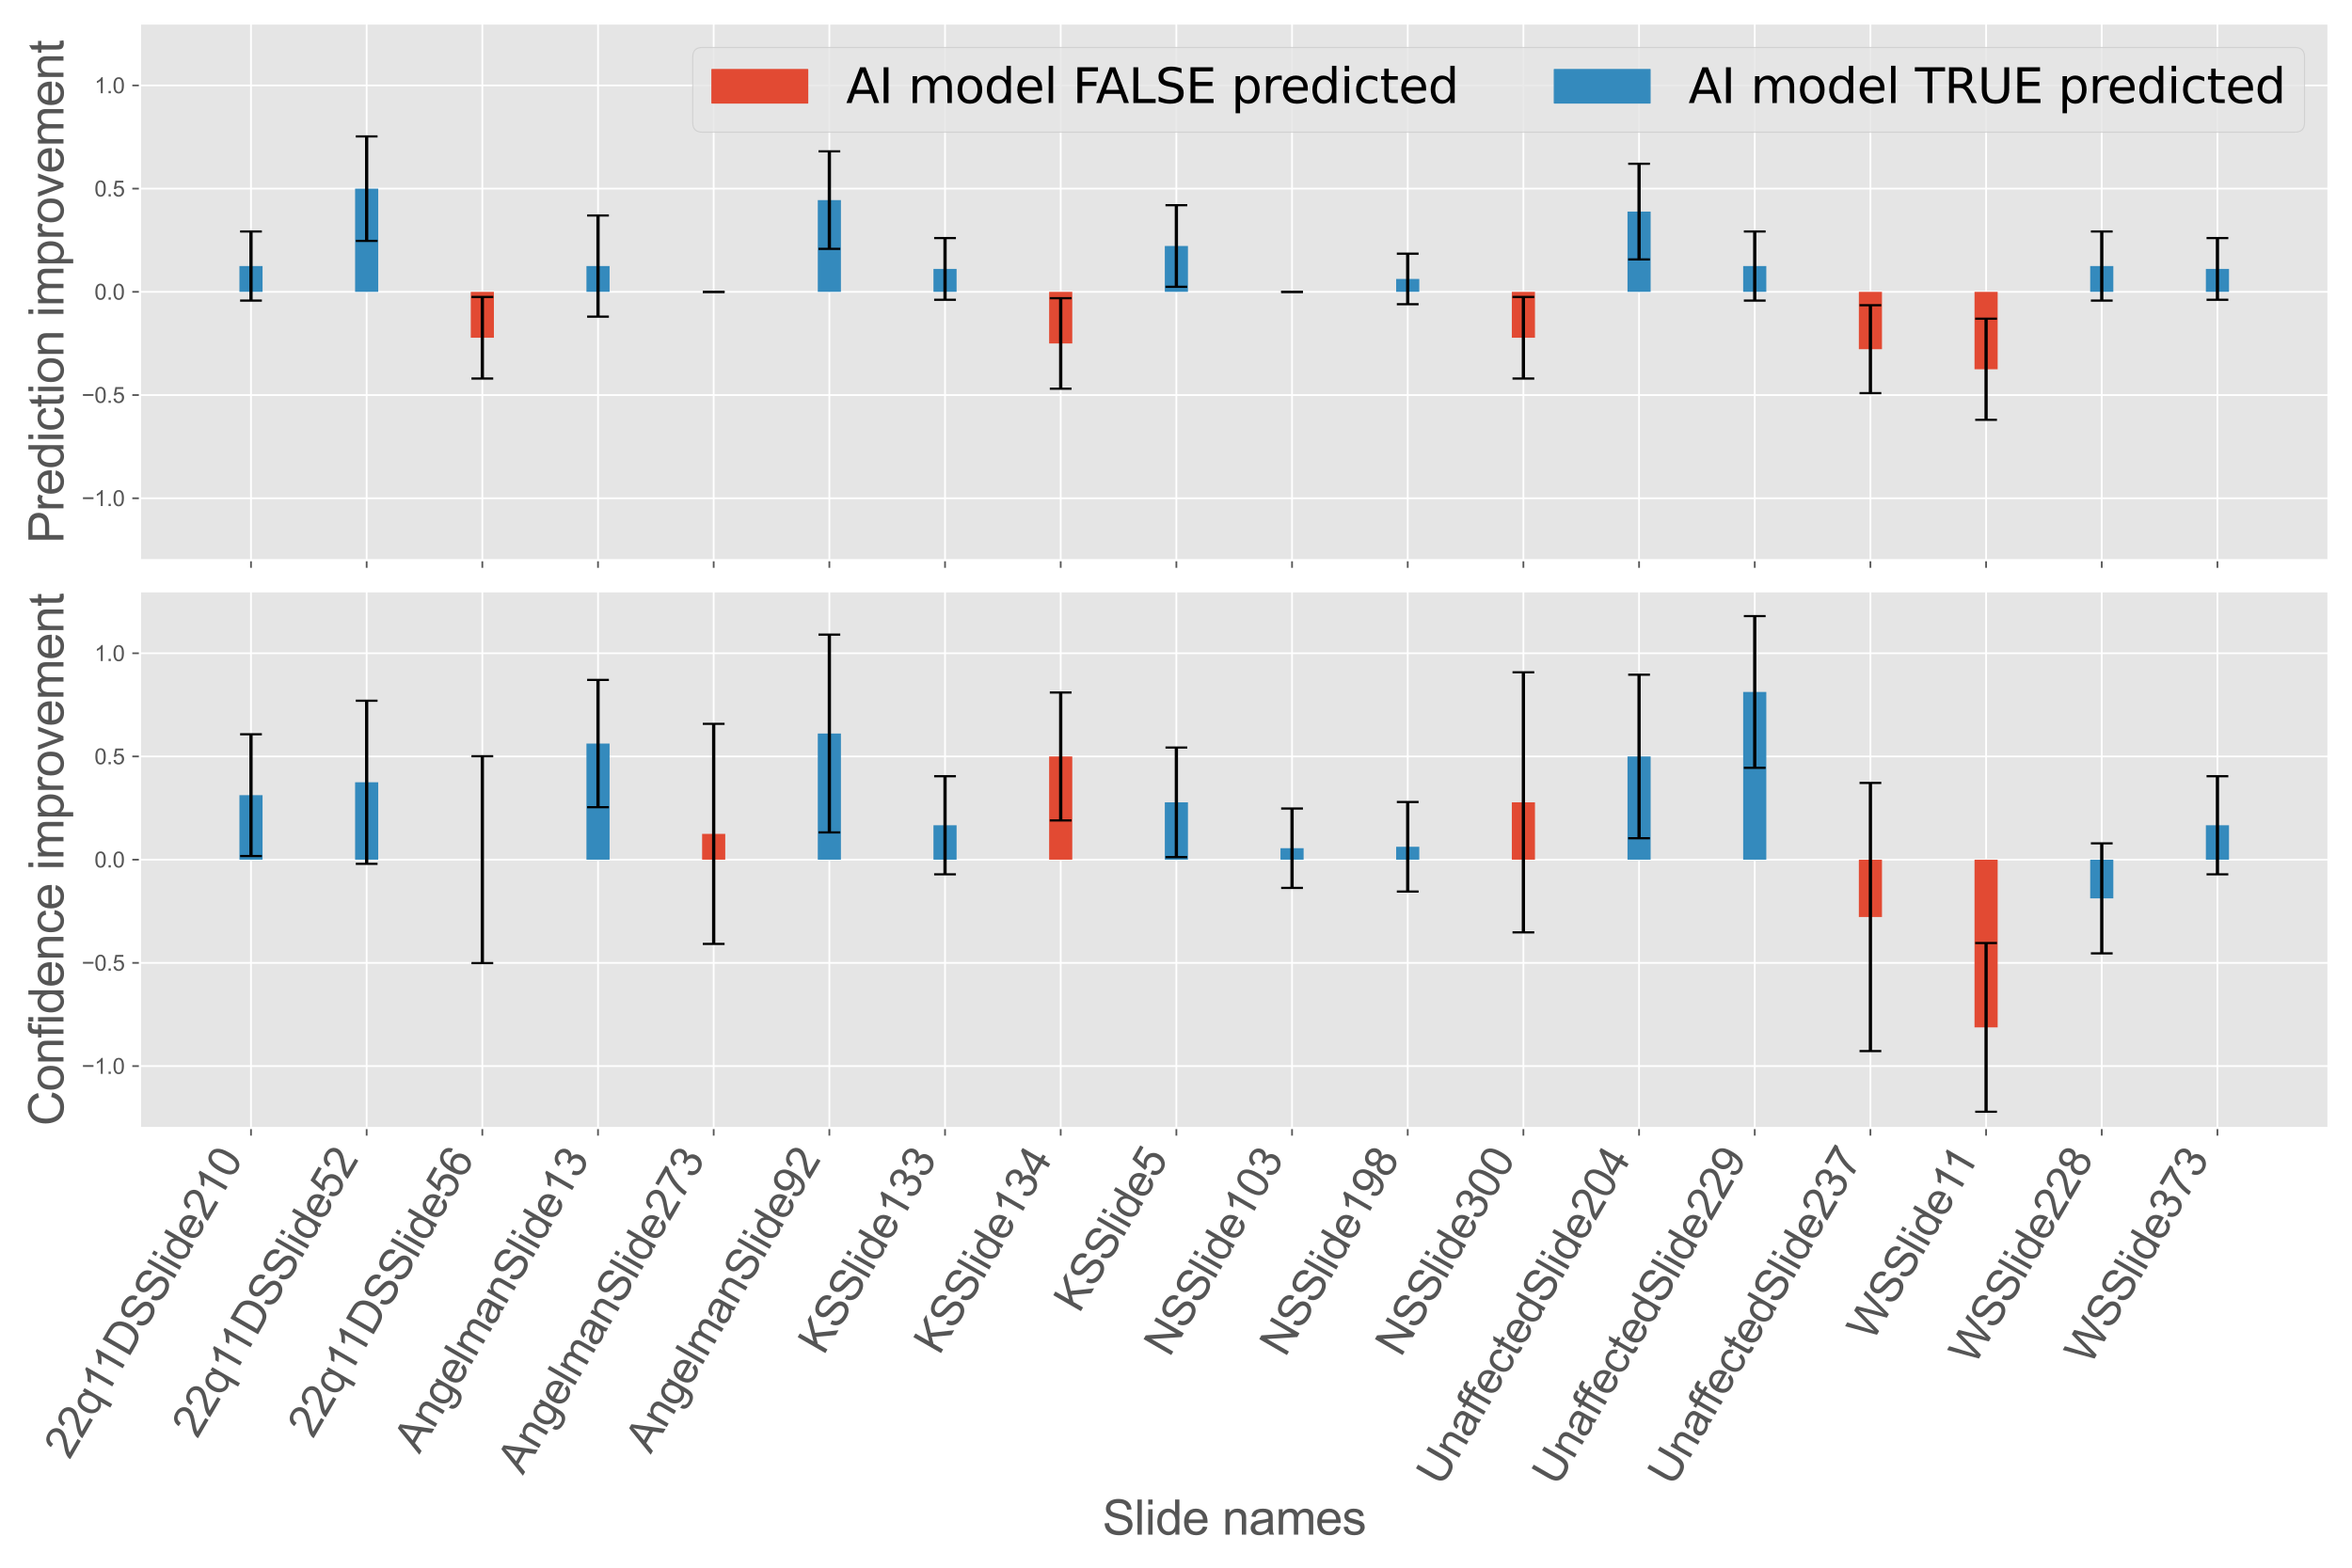 <?xml version="1.0" encoding="utf-8" standalone="no"?>
<!DOCTYPE svg PUBLIC "-//W3C//DTD SVG 1.1//EN"
  "http://www.w3.org/Graphics/SVG/1.1/DTD/svg11.dtd">
<svg xmlns:xlink="http://www.w3.org/1999/xlink" width="1080pt" height="720pt" viewBox="0 0 1080 720" xmlns="http://www.w3.org/2000/svg" version="1.1">
 <defs>
  <style type="text/css">*{stroke-linejoin: round; stroke-linecap: butt}</style>
 </defs>
 <g id="figure_1">
  <g id="patch_1">
   <path d="M 0 720 
L 1080 720 
L 1080 0 
L 0 0 
z
" style="fill: #ffffff"/>
  </g>
  <g id="axes_1">
   <g id="patch_2">
    <path d="M 64.26 257.283 
L 1069.2 257.283 
L 1069.2 10.8 
L 64.26 10.8 
z
" style="fill: #e5e5e5"/>
   </g>
   <g id="matplotlib.axis_1">
    <g id="xtick_1">
     <g id="line2d_1">
      <path d="M 115.251 257.283 
L 115.251 10.8 
" clip-path="url(#pebefccf90e)" style="fill: none; stroke: #ffffff; stroke-width: 0.8; stroke-linecap: square"/>
     </g>
     <g id="line2d_2">
      <defs>
       <path id="m40ca5b0607" d="M 0 0 
L 0 3.5 
" style="stroke: #555555; stroke-width: 0.8"/>
      </defs>
      <g>
       <use xlink:href="#m40ca5b0607" x="115.251" y="257.283" style="fill: #555555; stroke: #555555; stroke-width: 0.8"/>
      </g>
     </g>
    </g>
    <g id="xtick_2">
     <g id="line2d_3">
      <path d="M 168.366 257.283 
L 168.366 10.8 
" clip-path="url(#pebefccf90e)" style="fill: none; stroke: #ffffff; stroke-width: 0.8; stroke-linecap: square"/>
     </g>
     <g id="line2d_4">
      <g>
       <use xlink:href="#m40ca5b0607" x="168.366" y="257.283" style="fill: #555555; stroke: #555555; stroke-width: 0.8"/>
      </g>
     </g>
    </g>
    <g id="xtick_3">
     <g id="line2d_5">
      <path d="M 221.481 257.283 
L 221.481 10.8 
" clip-path="url(#pebefccf90e)" style="fill: none; stroke: #ffffff; stroke-width: 0.8; stroke-linecap: square"/>
     </g>
     <g id="line2d_6">
      <g>
       <use xlink:href="#m40ca5b0607" x="221.481" y="257.283" style="fill: #555555; stroke: #555555; stroke-width: 0.8"/>
      </g>
     </g>
    </g>
    <g id="xtick_4">
     <g id="line2d_7">
      <path d="M 274.596 257.283 
L 274.596 10.8 
" clip-path="url(#pebefccf90e)" style="fill: none; stroke: #ffffff; stroke-width: 0.8; stroke-linecap: square"/>
     </g>
     <g id="line2d_8">
      <g>
       <use xlink:href="#m40ca5b0607" x="274.596" y="257.283" style="fill: #555555; stroke: #555555; stroke-width: 0.8"/>
      </g>
     </g>
    </g>
    <g id="xtick_5">
     <g id="line2d_9">
      <path d="M 327.712 257.283 
L 327.712 10.8 
" clip-path="url(#pebefccf90e)" style="fill: none; stroke: #ffffff; stroke-width: 0.8; stroke-linecap: square"/>
     </g>
     <g id="line2d_10">
      <g>
       <use xlink:href="#m40ca5b0607" x="327.712" y="257.283" style="fill: #555555; stroke: #555555; stroke-width: 0.8"/>
      </g>
     </g>
    </g>
    <g id="xtick_6">
     <g id="line2d_11">
      <path d="M 380.827 257.283 
L 380.827 10.8 
" clip-path="url(#pebefccf90e)" style="fill: none; stroke: #ffffff; stroke-width: 0.8; stroke-linecap: square"/>
     </g>
     <g id="line2d_12">
      <g>
       <use xlink:href="#m40ca5b0607" x="380.827" y="257.283" style="fill: #555555; stroke: #555555; stroke-width: 0.8"/>
      </g>
     </g>
    </g>
    <g id="xtick_7">
     <g id="line2d_13">
      <path d="M 433.942 257.283 
L 433.942 10.8 
" clip-path="url(#pebefccf90e)" style="fill: none; stroke: #ffffff; stroke-width: 0.8; stroke-linecap: square"/>
     </g>
     <g id="line2d_14">
      <g>
       <use xlink:href="#m40ca5b0607" x="433.942" y="257.283" style="fill: #555555; stroke: #555555; stroke-width: 0.8"/>
      </g>
     </g>
    </g>
    <g id="xtick_8">
     <g id="line2d_15">
      <path d="M 487.057 257.283 
L 487.057 10.8 
" clip-path="url(#pebefccf90e)" style="fill: none; stroke: #ffffff; stroke-width: 0.8; stroke-linecap: square"/>
     </g>
     <g id="line2d_16">
      <g>
       <use xlink:href="#m40ca5b0607" x="487.057" y="257.283" style="fill: #555555; stroke: #555555; stroke-width: 0.8"/>
      </g>
     </g>
    </g>
    <g id="xtick_9">
     <g id="line2d_17">
      <path d="M 540.172 257.283 
L 540.172 10.8 
" clip-path="url(#pebefccf90e)" style="fill: none; stroke: #ffffff; stroke-width: 0.8; stroke-linecap: square"/>
     </g>
     <g id="line2d_18">
      <g>
       <use xlink:href="#m40ca5b0607" x="540.172" y="257.283" style="fill: #555555; stroke: #555555; stroke-width: 0.8"/>
      </g>
     </g>
    </g>
    <g id="xtick_10">
     <g id="line2d_19">
      <path d="M 593.288 257.283 
L 593.288 10.8 
" clip-path="url(#pebefccf90e)" style="fill: none; stroke: #ffffff; stroke-width: 0.8; stroke-linecap: square"/>
     </g>
     <g id="line2d_20">
      <g>
       <use xlink:href="#m40ca5b0607" x="593.288" y="257.283" style="fill: #555555; stroke: #555555; stroke-width: 0.8"/>
      </g>
     </g>
    </g>
    <g id="xtick_11">
     <g id="line2d_21">
      <path d="M 646.403 257.283 
L 646.403 10.8 
" clip-path="url(#pebefccf90e)" style="fill: none; stroke: #ffffff; stroke-width: 0.8; stroke-linecap: square"/>
     </g>
     <g id="line2d_22">
      <g>
       <use xlink:href="#m40ca5b0607" x="646.403" y="257.283" style="fill: #555555; stroke: #555555; stroke-width: 0.8"/>
      </g>
     </g>
    </g>
    <g id="xtick_12">
     <g id="line2d_23">
      <path d="M 699.518 257.283 
L 699.518 10.8 
" clip-path="url(#pebefccf90e)" style="fill: none; stroke: #ffffff; stroke-width: 0.8; stroke-linecap: square"/>
     </g>
     <g id="line2d_24">
      <g>
       <use xlink:href="#m40ca5b0607" x="699.518" y="257.283" style="fill: #555555; stroke: #555555; stroke-width: 0.8"/>
      </g>
     </g>
    </g>
    <g id="xtick_13">
     <g id="line2d_25">
      <path d="M 752.633 257.283 
L 752.633 10.8 
" clip-path="url(#pebefccf90e)" style="fill: none; stroke: #ffffff; stroke-width: 0.8; stroke-linecap: square"/>
     </g>
     <g id="line2d_26">
      <g>
       <use xlink:href="#m40ca5b0607" x="752.633" y="257.283" style="fill: #555555; stroke: #555555; stroke-width: 0.8"/>
      </g>
     </g>
    </g>
    <g id="xtick_14">
     <g id="line2d_27">
      <path d="M 805.749 257.283 
L 805.749 10.8 
" clip-path="url(#pebefccf90e)" style="fill: none; stroke: #ffffff; stroke-width: 0.8; stroke-linecap: square"/>
     </g>
     <g id="line2d_28">
      <g>
       <use xlink:href="#m40ca5b0607" x="805.749" y="257.283" style="fill: #555555; stroke: #555555; stroke-width: 0.8"/>
      </g>
     </g>
    </g>
    <g id="xtick_15">
     <g id="line2d_29">
      <path d="M 858.864 257.283 
L 858.864 10.8 
" clip-path="url(#pebefccf90e)" style="fill: none; stroke: #ffffff; stroke-width: 0.8; stroke-linecap: square"/>
     </g>
     <g id="line2d_30">
      <g>
       <use xlink:href="#m40ca5b0607" x="858.864" y="257.283" style="fill: #555555; stroke: #555555; stroke-width: 0.8"/>
      </g>
     </g>
    </g>
    <g id="xtick_16">
     <g id="line2d_31">
      <path d="M 911.979 257.283 
L 911.979 10.8 
" clip-path="url(#pebefccf90e)" style="fill: none; stroke: #ffffff; stroke-width: 0.8; stroke-linecap: square"/>
     </g>
     <g id="line2d_32">
      <g>
       <use xlink:href="#m40ca5b0607" x="911.979" y="257.283" style="fill: #555555; stroke: #555555; stroke-width: 0.8"/>
      </g>
     </g>
    </g>
    <g id="xtick_17">
     <g id="line2d_33">
      <path d="M 965.094 257.283 
L 965.094 10.8 
" clip-path="url(#pebefccf90e)" style="fill: none; stroke: #ffffff; stroke-width: 0.8; stroke-linecap: square"/>
     </g>
     <g id="line2d_34">
      <g>
       <use xlink:href="#m40ca5b0607" x="965.094" y="257.283" style="fill: #555555; stroke: #555555; stroke-width: 0.8"/>
      </g>
     </g>
    </g>
    <g id="xtick_18">
     <g id="line2d_35">
      <path d="M 1018.209 257.283 
L 1018.209 10.8 
" clip-path="url(#pebefccf90e)" style="fill: none; stroke: #ffffff; stroke-width: 0.8; stroke-linecap: square"/>
     </g>
     <g id="line2d_36">
      <g>
       <use xlink:href="#m40ca5b0607" x="1018.209" y="257.283" style="fill: #555555; stroke: #555555; stroke-width: 0.8"/>
      </g>
     </g>
    </g>
   </g>
   <g id="matplotlib.axis_2">
    <g id="ytick_1">
     <g id="line2d_37">
      <path d="M 64.26 228.842 
L 1069.2 228.842 
" clip-path="url(#pebefccf90e)" style="fill: none; stroke: #ffffff; stroke-width: 0.8; stroke-linecap: square"/>
     </g>
     <g id="line2d_38">
      <defs>
       <path id="m825b24a8de" d="M 0 0 
L -3.5 0 
" style="stroke: #555555; stroke-width: 0.8"/>
      </defs>
      <g>
       <use xlink:href="#m825b24a8de" x="64.26" y="228.842" style="fill: #555555; stroke: #555555; stroke-width: 0.8"/>
      </g>
     </g>
     <g id="text_1">
      <!-- −1.0 -->
      <g style="fill: #555555" transform="translate(37.519 232.421) scale(0.1 -0.1)">
       <defs>
        <path id="ArialMT-2212" d="M 3381 1997 
L 356 1997 
L 356 2522 
L 3381 2522 
L 3381 1997 
z
" transform="scale(0.016)"/>
        <path id="ArialMT-31" d="M 2384 0 
L 1822 0 
L 1822 3584 
Q 1619 3391 1289 3197 
Q 959 3003 697 2906 
L 697 3450 
Q 1169 3672 1522 3987 
Q 1875 4303 2022 4600 
L 2384 4600 
L 2384 0 
z
" transform="scale(0.016)"/>
        <path id="ArialMT-2e" d="M 581 0 
L 581 641 
L 1222 641 
L 1222 0 
L 581 0 
z
" transform="scale(0.016)"/>
        <path id="ArialMT-30" d="M 266 2259 
Q 266 3072 433 3567 
Q 600 4063 929 4331 
Q 1259 4600 1759 4600 
Q 2128 4600 2406 4451 
Q 2684 4303 2865 4023 
Q 3047 3744 3150 3342 
Q 3253 2941 3253 2259 
Q 3253 1453 3087 958 
Q 2922 463 2592 192 
Q 2263 -78 1759 -78 
Q 1097 -78 719 397 
Q 266 969 266 2259 
z
M 844 2259 
Q 844 1131 1108 757 
Q 1372 384 1759 384 
Q 2147 384 2411 759 
Q 2675 1134 2675 2259 
Q 2675 3391 2411 3762 
Q 2147 4134 1753 4134 
Q 1366 4134 1134 3806 
Q 844 3388 844 2259 
z
" transform="scale(0.016)"/>
       </defs>
       <use xlink:href="#ArialMT-2212"/>
       <use xlink:href="#ArialMT-31" x="58.398"/>
       <use xlink:href="#ArialMT-2e" x="114.014"/>
       <use xlink:href="#ArialMT-30" x="141.797"/>
      </g>
     </g>
    </g>
    <g id="ytick_2">
     <g id="line2d_39">
      <path d="M 64.26 181.442 
L 1069.2 181.442 
" clip-path="url(#pebefccf90e)" style="fill: none; stroke: #ffffff; stroke-width: 0.8; stroke-linecap: square"/>
     </g>
     <g id="line2d_40">
      <g>
       <use xlink:href="#m825b24a8de" x="64.26" y="181.442" style="fill: #555555; stroke: #555555; stroke-width: 0.8"/>
      </g>
     </g>
     <g id="text_2">
      <!-- −0.5 -->
      <g style="fill: #555555" transform="translate(37.519 185.021) scale(0.1 -0.1)">
       <defs>
        <path id="ArialMT-35" d="M 266 1200 
L 856 1250 
Q 922 819 1161 601 
Q 1400 384 1738 384 
Q 2144 384 2425 690 
Q 2706 997 2706 1503 
Q 2706 1984 2436 2262 
Q 2166 2541 1728 2541 
Q 1456 2541 1237 2417 
Q 1019 2294 894 2097 
L 366 2166 
L 809 4519 
L 3088 4519 
L 3088 3981 
L 1259 3981 
L 1013 2750 
Q 1425 3038 1878 3038 
Q 2478 3038 2890 2622 
Q 3303 2206 3303 1553 
Q 3303 931 2941 478 
Q 2500 -78 1738 -78 
Q 1113 -78 717 272 
Q 322 622 266 1200 
z
" transform="scale(0.016)"/>
       </defs>
       <use xlink:href="#ArialMT-2212"/>
       <use xlink:href="#ArialMT-30" x="58.398"/>
       <use xlink:href="#ArialMT-2e" x="114.014"/>
       <use xlink:href="#ArialMT-35" x="141.797"/>
      </g>
     </g>
    </g>
    <g id="ytick_3">
     <g id="line2d_41">
      <path d="M 64.26 134.041 
L 1069.2 134.041 
" clip-path="url(#pebefccf90e)" style="fill: none; stroke: #ffffff; stroke-width: 0.8; stroke-linecap: square"/>
     </g>
     <g id="line2d_42">
      <g>
       <use xlink:href="#m825b24a8de" x="64.26" y="134.041" style="fill: #555555; stroke: #555555; stroke-width: 0.8"/>
      </g>
     </g>
     <g id="text_3">
      <!-- 0.0 -->
      <g style="fill: #555555" transform="translate(43.36 137.62) scale(0.1 -0.1)">
       <use xlink:href="#ArialMT-30"/>
       <use xlink:href="#ArialMT-2e" x="55.615"/>
       <use xlink:href="#ArialMT-30" x="83.398"/>
      </g>
     </g>
    </g>
    <g id="ytick_4">
     <g id="line2d_43">
      <path d="M 64.26 86.641 
L 1069.2 86.641 
" clip-path="url(#pebefccf90e)" style="fill: none; stroke: #ffffff; stroke-width: 0.8; stroke-linecap: square"/>
     </g>
     <g id="line2d_44">
      <g>
       <use xlink:href="#m825b24a8de" x="64.26" y="86.641" style="fill: #555555; stroke: #555555; stroke-width: 0.8"/>
      </g>
     </g>
     <g id="text_4">
      <!-- 0.5 -->
      <g style="fill: #555555" transform="translate(43.36 90.22) scale(0.1 -0.1)">
       <use xlink:href="#ArialMT-30"/>
       <use xlink:href="#ArialMT-2e" x="55.615"/>
       <use xlink:href="#ArialMT-35" x="83.398"/>
      </g>
     </g>
    </g>
    <g id="ytick_5">
     <g id="line2d_45">
      <path d="M 64.26 39.24 
L 1069.2 39.24 
" clip-path="url(#pebefccf90e)" style="fill: none; stroke: #ffffff; stroke-width: 0.8; stroke-linecap: square"/>
     </g>
     <g id="line2d_46">
      <g>
       <use xlink:href="#m825b24a8de" x="64.26" y="39.24" style="fill: #555555; stroke: #555555; stroke-width: 0.8"/>
      </g>
     </g>
     <g id="text_5">
      <!-- 1.0 -->
      <g style="fill: #555555" transform="translate(43.36 42.819) scale(0.1 -0.1)">
       <use xlink:href="#ArialMT-31"/>
       <use xlink:href="#ArialMT-2e" x="55.615"/>
       <use xlink:href="#ArialMT-30" x="83.398"/>
      </g>
     </g>
    </g>
    <g id="text_6">
     <!-- Prediction improvement -->
     <g style="fill: #555555" transform="translate(29.147 249.583) rotate(-90) scale(0.22 -0.22)">
      <defs>
       <path id="ArialMT-50" d="M 494 0 
L 494 4581 
L 2222 4581 
Q 2678 4581 2919 4538 
Q 3256 4481 3484 4323 
Q 3713 4166 3852 3881 
Q 3991 3597 3991 3256 
Q 3991 2672 3619 2267 
Q 3247 1863 2275 1863 
L 1100 1863 
L 1100 0 
L 494 0 
z
M 1100 2403 
L 2284 2403 
Q 2872 2403 3119 2622 
Q 3366 2841 3366 3238 
Q 3366 3525 3220 3729 
Q 3075 3934 2838 4000 
Q 2684 4041 2272 4041 
L 1100 4041 
L 1100 2403 
z
" transform="scale(0.016)"/>
       <path id="ArialMT-72" d="M 416 0 
L 416 3319 
L 922 3319 
L 922 2816 
Q 1116 3169 1280 3281 
Q 1444 3394 1641 3394 
Q 1925 3394 2219 3213 
L 2025 2691 
Q 1819 2813 1613 2813 
Q 1428 2813 1281 2702 
Q 1134 2591 1072 2394 
Q 978 2094 978 1738 
L 978 0 
L 416 0 
z
" transform="scale(0.016)"/>
       <path id="ArialMT-65" d="M 2694 1069 
L 3275 997 
Q 3138 488 2766 206 
Q 2394 -75 1816 -75 
Q 1088 -75 661 373 
Q 234 822 234 1631 
Q 234 2469 665 2931 
Q 1097 3394 1784 3394 
Q 2450 3394 2872 2941 
Q 3294 2488 3294 1666 
Q 3294 1616 3291 1516 
L 816 1516 
Q 847 969 1125 678 
Q 1403 388 1819 388 
Q 2128 388 2347 550 
Q 2566 713 2694 1069 
z
M 847 1978 
L 2700 1978 
Q 2663 2397 2488 2606 
Q 2219 2931 1791 2931 
Q 1403 2931 1139 2672 
Q 875 2413 847 1978 
z
" transform="scale(0.016)"/>
       <path id="ArialMT-64" d="M 2575 0 
L 2575 419 
Q 2259 -75 1647 -75 
Q 1250 -75 917 144 
Q 584 363 401 755 
Q 219 1147 219 1656 
Q 219 2153 384 2558 
Q 550 2963 881 3178 
Q 1213 3394 1622 3394 
Q 1922 3394 2156 3267 
Q 2391 3141 2538 2938 
L 2538 4581 
L 3097 4581 
L 3097 0 
L 2575 0 
z
M 797 1656 
Q 797 1019 1065 703 
Q 1334 388 1700 388 
Q 2069 388 2326 689 
Q 2584 991 2584 1609 
Q 2584 2291 2321 2609 
Q 2059 2928 1675 2928 
Q 1300 2928 1048 2622 
Q 797 2316 797 1656 
z
" transform="scale(0.016)"/>
       <path id="ArialMT-69" d="M 425 3934 
L 425 4581 
L 988 4581 
L 988 3934 
L 425 3934 
z
M 425 0 
L 425 3319 
L 988 3319 
L 988 0 
L 425 0 
z
" transform="scale(0.016)"/>
       <path id="ArialMT-63" d="M 2588 1216 
L 3141 1144 
Q 3050 572 2676 248 
Q 2303 -75 1759 -75 
Q 1078 -75 664 370 
Q 250 816 250 1647 
Q 250 2184 428 2587 
Q 606 2991 970 3192 
Q 1334 3394 1763 3394 
Q 2303 3394 2647 3120 
Q 2991 2847 3088 2344 
L 2541 2259 
Q 2463 2594 2264 2762 
Q 2066 2931 1784 2931 
Q 1359 2931 1093 2626 
Q 828 2322 828 1663 
Q 828 994 1084 691 
Q 1341 388 1753 388 
Q 2084 388 2306 591 
Q 2528 794 2588 1216 
z
" transform="scale(0.016)"/>
       <path id="ArialMT-74" d="M 1650 503 
L 1731 6 
Q 1494 -44 1306 -44 
Q 1000 -44 831 53 
Q 663 150 594 308 
Q 525 466 525 972 
L 525 2881 
L 113 2881 
L 113 3319 
L 525 3319 
L 525 4141 
L 1084 4478 
L 1084 3319 
L 1650 3319 
L 1650 2881 
L 1084 2881 
L 1084 941 
Q 1084 700 1114 631 
Q 1144 563 1211 522 
Q 1278 481 1403 481 
Q 1497 481 1650 503 
z
" transform="scale(0.016)"/>
       <path id="ArialMT-6f" d="M 213 1659 
Q 213 2581 725 3025 
Q 1153 3394 1769 3394 
Q 2453 3394 2887 2945 
Q 3322 2497 3322 1706 
Q 3322 1066 3130 698 
Q 2938 331 2570 128 
Q 2203 -75 1769 -75 
Q 1072 -75 642 372 
Q 213 819 213 1659 
z
M 791 1659 
Q 791 1022 1069 705 
Q 1347 388 1769 388 
Q 2188 388 2466 706 
Q 2744 1025 2744 1678 
Q 2744 2294 2464 2611 
Q 2184 2928 1769 2928 
Q 1347 2928 1069 2612 
Q 791 2297 791 1659 
z
" transform="scale(0.016)"/>
       <path id="ArialMT-6e" d="M 422 0 
L 422 3319 
L 928 3319 
L 928 2847 
Q 1294 3394 1984 3394 
Q 2284 3394 2536 3286 
Q 2788 3178 2913 3003 
Q 3038 2828 3088 2588 
Q 3119 2431 3119 2041 
L 3119 0 
L 2556 0 
L 2556 2019 
Q 2556 2363 2490 2533 
Q 2425 2703 2258 2804 
Q 2091 2906 1866 2906 
Q 1506 2906 1245 2678 
Q 984 2450 984 1813 
L 984 0 
L 422 0 
z
" transform="scale(0.016)"/>
       <path id="ArialMT-20" transform="scale(0.016)"/>
       <path id="ArialMT-6d" d="M 422 0 
L 422 3319 
L 925 3319 
L 925 2853 
Q 1081 3097 1340 3245 
Q 1600 3394 1931 3394 
Q 2300 3394 2536 3241 
Q 2772 3088 2869 2813 
Q 3263 3394 3894 3394 
Q 4388 3394 4653 3120 
Q 4919 2847 4919 2278 
L 4919 0 
L 4359 0 
L 4359 2091 
Q 4359 2428 4304 2576 
Q 4250 2725 4106 2815 
Q 3963 2906 3769 2906 
Q 3419 2906 3187 2673 
Q 2956 2441 2956 1928 
L 2956 0 
L 2394 0 
L 2394 2156 
Q 2394 2531 2256 2718 
Q 2119 2906 1806 2906 
Q 1569 2906 1367 2781 
Q 1166 2656 1075 2415 
Q 984 2175 984 1722 
L 984 0 
L 422 0 
z
" transform="scale(0.016)"/>
       <path id="ArialMT-70" d="M 422 -1272 
L 422 3319 
L 934 3319 
L 934 2888 
Q 1116 3141 1344 3267 
Q 1572 3394 1897 3394 
Q 2322 3394 2647 3175 
Q 2972 2956 3137 2557 
Q 3303 2159 3303 1684 
Q 3303 1175 3120 767 
Q 2938 359 2589 142 
Q 2241 -75 1856 -75 
Q 1575 -75 1351 44 
Q 1128 163 984 344 
L 984 -1272 
L 422 -1272 
z
M 931 1641 
Q 931 1000 1190 694 
Q 1450 388 1819 388 
Q 2194 388 2461 705 
Q 2728 1022 2728 1688 
Q 2728 2322 2467 2637 
Q 2206 2953 1844 2953 
Q 1484 2953 1207 2617 
Q 931 2281 931 1641 
z
" transform="scale(0.016)"/>
       <path id="ArialMT-76" d="M 1344 0 
L 81 3319 
L 675 3319 
L 1388 1331 
Q 1503 1009 1600 663 
Q 1675 925 1809 1294 
L 2547 3319 
L 3125 3319 
L 1869 0 
L 1344 0 
z
" transform="scale(0.016)"/>
      </defs>
      <use xlink:href="#ArialMT-50"/>
      <use xlink:href="#ArialMT-72" x="66.699"/>
      <use xlink:href="#ArialMT-65" x="100"/>
      <use xlink:href="#ArialMT-64" x="155.615"/>
      <use xlink:href="#ArialMT-69" x="211.23"/>
      <use xlink:href="#ArialMT-63" x="233.447"/>
      <use xlink:href="#ArialMT-74" x="283.447"/>
      <use xlink:href="#ArialMT-69" x="311.23"/>
      <use xlink:href="#ArialMT-6f" x="333.447"/>
      <use xlink:href="#ArialMT-6e" x="389.062"/>
      <use xlink:href="#ArialMT-20" x="444.678"/>
      <use xlink:href="#ArialMT-69" x="472.461"/>
      <use xlink:href="#ArialMT-6d" x="494.678"/>
      <use xlink:href="#ArialMT-70" x="577.979"/>
      <use xlink:href="#ArialMT-72" x="633.594"/>
      <use xlink:href="#ArialMT-6f" x="666.895"/>
      <use xlink:href="#ArialMT-76" x="722.51"/>
      <use xlink:href="#ArialMT-65" x="772.51"/>
      <use xlink:href="#ArialMT-6d" x="828.125"/>
      <use xlink:href="#ArialMT-65" x="911.426"/>
      <use xlink:href="#ArialMT-6e" x="967.041"/>
      <use xlink:href="#ArialMT-74" x="1022.656"/>
     </g>
    </g>
   </g>
   <g id="patch_3">
    <path d="M 109.939 134.041 
L 120.562 134.041 
L 120.562 122.191 
L 109.939 122.191 
z
" clip-path="url(#pebefccf90e)" style="fill: #348abd"/>
   </g>
   <g id="patch_4">
    <path d="M 163.054 134.041 
L 173.677 134.041 
L 173.677 86.641 
L 163.054 86.641 
z
" clip-path="url(#pebefccf90e)" style="fill: #348abd"/>
   </g>
   <g id="patch_5">
    <path d="M 216.17 134.041 
L 226.793 134.041 
L 226.793 155.108 
L 216.17 155.108 
z
" clip-path="url(#pebefccf90e)" style="fill: #e24a33"/>
   </g>
   <g id="patch_6">
    <path d="M 269.285 134.041 
L 279.908 134.041 
L 279.908 122.191 
L 269.285 122.191 
z
" clip-path="url(#pebefccf90e)" style="fill: #348abd"/>
   </g>
   <g id="patch_7">
    <path d="M 322.4 134.041 
L 333.023 134.041 
L 333.023 134.041 
L 322.4 134.041 
z
" clip-path="url(#pebefccf90e)" style="fill: #e24a33"/>
   </g>
   <g id="patch_8">
    <path d="M 375.515 134.041 
L 386.138 134.041 
L 386.138 91.908 
L 375.515 91.908 
z
" clip-path="url(#pebefccf90e)" style="fill: #348abd"/>
   </g>
   <g id="patch_9">
    <path d="M 428.63 134.041 
L 439.253 134.041 
L 439.253 123.508 
L 428.63 123.508 
z
" clip-path="url(#pebefccf90e)" style="fill: #348abd"/>
   </g>
   <g id="patch_10">
    <path d="M 481.746 134.041 
L 492.369 134.041 
L 492.369 157.742 
L 481.746 157.742 
z
" clip-path="url(#pebefccf90e)" style="fill: #e24a33"/>
   </g>
   <g id="patch_11">
    <path d="M 534.861 134.041 
L 545.484 134.041 
L 545.484 112.974 
L 534.861 112.974 
z
" clip-path="url(#pebefccf90e)" style="fill: #348abd"/>
   </g>
   <g id="patch_12">
    <path d="M 587.976 134.041 
L 598.599 134.041 
L 598.599 134.041 
L 587.976 134.041 
z
" clip-path="url(#pebefccf90e)" style="fill: #348abd"/>
   </g>
   <g id="patch_13">
    <path d="M 641.091 134.041 
L 651.714 134.041 
L 651.714 128.116 
L 641.091 128.116 
z
" clip-path="url(#pebefccf90e)" style="fill: #348abd"/>
   </g>
   <g id="patch_14">
    <path d="M 694.207 134.041 
L 704.83 134.041 
L 704.83 155.108 
L 694.207 155.108 
z
" clip-path="url(#pebefccf90e)" style="fill: #e24a33"/>
   </g>
   <g id="patch_15">
    <path d="M 747.322 134.041 
L 757.945 134.041 
L 757.945 97.174 
L 747.322 97.174 
z
" clip-path="url(#pebefccf90e)" style="fill: #348abd"/>
   </g>
   <g id="patch_16">
    <path d="M 800.437 134.041 
L 811.06 134.041 
L 811.06 122.191 
L 800.437 122.191 
z
" clip-path="url(#pebefccf90e)" style="fill: #348abd"/>
   </g>
   <g id="patch_17">
    <path d="M 853.552 134.041 
L 864.175 134.041 
L 864.175 160.375 
L 853.552 160.375 
z
" clip-path="url(#pebefccf90e)" style="fill: #e24a33"/>
   </g>
   <g id="patch_18">
    <path d="M 906.667 134.041 
L 917.29 134.041 
L 917.29 169.592 
L 906.667 169.592 
z
" clip-path="url(#pebefccf90e)" style="fill: #e24a33"/>
   </g>
   <g id="patch_19">
    <path d="M 959.783 134.041 
L 970.406 134.041 
L 970.406 122.191 
L 959.783 122.191 
z
" clip-path="url(#pebefccf90e)" style="fill: #348abd"/>
   </g>
   <g id="patch_20">
    <path d="M 1012.898 134.041 
L 1023.521 134.041 
L 1023.521 123.508 
L 1012.898 123.508 
z
" clip-path="url(#pebefccf90e)" style="fill: #348abd"/>
   </g>
   <g id="LineCollection_1">
    <path d="M 115.251 138.058 
L 115.251 106.325 
" clip-path="url(#pebefccf90e)" style="fill: none; stroke: #000000; stroke-width: 1.5"/>
   </g>
   <g id="line2d_47">
    <defs>
     <path id="m9f825863dc" d="M 5 0 
L -5 -0 
" style="stroke: #000000"/>
    </defs>
    <g clip-path="url(#pebefccf90e)">
     <use xlink:href="#m9f825863dc" x="115.251" y="138.058" style="stroke: #000000"/>
    </g>
   </g>
   <g id="line2d_48">
    <g clip-path="url(#pebefccf90e)">
     <use xlink:href="#m9f825863dc" x="115.251" y="106.325" style="stroke: #000000"/>
    </g>
   </g>
   <g id="LineCollection_2">
    <path d="M 168.366 110.629 
L 168.366 62.653 
" clip-path="url(#pebefccf90e)" style="fill: none; stroke: #000000; stroke-width: 1.5"/>
   </g>
   <g id="line2d_49">
    <g clip-path="url(#pebefccf90e)">
     <use xlink:href="#m9f825863dc" x="168.366" y="110.629" style="stroke: #000000"/>
    </g>
   </g>
   <g id="line2d_50">
    <g clip-path="url(#pebefccf90e)">
     <use xlink:href="#m9f825863dc" x="168.366" y="62.653" style="stroke: #000000"/>
    </g>
   </g>
   <g id="LineCollection_3">
    <path d="M 221.481 173.844 
L 221.481 136.373 
" clip-path="url(#pebefccf90e)" style="fill: none; stroke: #000000; stroke-width: 1.5"/>
   </g>
   <g id="line2d_51">
    <g clip-path="url(#pebefccf90e)">
     <use xlink:href="#m9f825863dc" x="221.481" y="173.844" style="stroke: #000000"/>
    </g>
   </g>
   <g id="line2d_52">
    <g clip-path="url(#pebefccf90e)">
     <use xlink:href="#m9f825863dc" x="221.481" y="136.373" style="stroke: #000000"/>
    </g>
   </g>
   <g id="LineCollection_4">
    <path d="M 274.596 145.417 
L 274.596 98.965 
" clip-path="url(#pebefccf90e)" style="fill: none; stroke: #000000; stroke-width: 1.5"/>
   </g>
   <g id="line2d_53">
    <g clip-path="url(#pebefccf90e)">
     <use xlink:href="#m9f825863dc" x="274.596" y="145.417" style="stroke: #000000"/>
    </g>
   </g>
   <g id="line2d_54">
    <g clip-path="url(#pebefccf90e)">
     <use xlink:href="#m9f825863dc" x="274.596" y="98.965" style="stroke: #000000"/>
    </g>
   </g>
   <g id="LineCollection_5">
    <path d="M 327.712 134.041 
L 327.712 134.041 
" clip-path="url(#pebefccf90e)" style="fill: none; stroke: #000000; stroke-width: 1.5"/>
   </g>
   <g id="line2d_55">
    <g clip-path="url(#pebefccf90e)">
     <use xlink:href="#m9f825863dc" x="327.712" y="134.041" style="stroke: #000000"/>
    </g>
   </g>
   <g id="line2d_56">
    <g clip-path="url(#pebefccf90e)">
     <use xlink:href="#m9f825863dc" x="327.712" y="134.041" style="stroke: #000000"/>
    </g>
   </g>
   <g id="LineCollection_6">
    <path d="M 380.827 114.301 
L 380.827 69.514 
" clip-path="url(#pebefccf90e)" style="fill: none; stroke: #000000; stroke-width: 1.5"/>
   </g>
   <g id="line2d_57">
    <g clip-path="url(#pebefccf90e)">
     <use xlink:href="#m9f825863dc" x="380.827" y="114.301" style="stroke: #000000"/>
    </g>
   </g>
   <g id="line2d_58">
    <g clip-path="url(#pebefccf90e)">
     <use xlink:href="#m9f825863dc" x="380.827" y="69.514" style="stroke: #000000"/>
    </g>
   </g>
   <g id="LineCollection_7">
    <path d="M 433.942 137.671 
L 433.942 109.345 
" clip-path="url(#pebefccf90e)" style="fill: none; stroke: #000000; stroke-width: 1.5"/>
   </g>
   <g id="line2d_59">
    <g clip-path="url(#pebefccf90e)">
     <use xlink:href="#m9f825863dc" x="433.942" y="137.671" style="stroke: #000000"/>
    </g>
   </g>
   <g id="line2d_60">
    <g clip-path="url(#pebefccf90e)">
     <use xlink:href="#m9f825863dc" x="433.942" y="109.345" style="stroke: #000000"/>
    </g>
   </g>
   <g id="LineCollection_8">
    <path d="M 487.057 178.516 
L 487.057 136.967 
" clip-path="url(#pebefccf90e)" style="fill: none; stroke: #000000; stroke-width: 1.5"/>
   </g>
   <g id="line2d_61">
    <g clip-path="url(#pebefccf90e)">
     <use xlink:href="#m9f825863dc" x="487.057" y="178.516" style="stroke: #000000"/>
    </g>
   </g>
   <g id="line2d_62">
    <g clip-path="url(#pebefccf90e)">
     <use xlink:href="#m9f825863dc" x="487.057" y="136.967" style="stroke: #000000"/>
    </g>
   </g>
   <g id="LineCollection_9">
    <path d="M 540.172 131.71 
L 540.172 94.239 
" clip-path="url(#pebefccf90e)" style="fill: none; stroke: #000000; stroke-width: 1.5"/>
   </g>
   <g id="line2d_63">
    <g clip-path="url(#pebefccf90e)">
     <use xlink:href="#m9f825863dc" x="540.172" y="131.71" style="stroke: #000000"/>
    </g>
   </g>
   <g id="line2d_64">
    <g clip-path="url(#pebefccf90e)">
     <use xlink:href="#m9f825863dc" x="540.172" y="94.239" style="stroke: #000000"/>
    </g>
   </g>
   <g id="LineCollection_10">
    <path d="M 593.288 134.041 
L 593.288 134.041 
" clip-path="url(#pebefccf90e)" style="fill: none; stroke: #000000; stroke-width: 1.5"/>
   </g>
   <g id="line2d_65">
    <g clip-path="url(#pebefccf90e)">
     <use xlink:href="#m9f825863dc" x="593.288" y="134.041" style="stroke: #000000"/>
    </g>
   </g>
   <g id="line2d_66">
    <g clip-path="url(#pebefccf90e)">
     <use xlink:href="#m9f825863dc" x="593.288" y="134.041" style="stroke: #000000"/>
    </g>
   </g>
   <g id="LineCollection_11">
    <path d="M 646.403 139.729 
L 646.403 116.503 
" clip-path="url(#pebefccf90e)" style="fill: none; stroke: #000000; stroke-width: 1.5"/>
   </g>
   <g id="line2d_67">
    <g clip-path="url(#pebefccf90e)">
     <use xlink:href="#m9f825863dc" x="646.403" y="139.729" style="stroke: #000000"/>
    </g>
   </g>
   <g id="line2d_68">
    <g clip-path="url(#pebefccf90e)">
     <use xlink:href="#m9f825863dc" x="646.403" y="116.503" style="stroke: #000000"/>
    </g>
   </g>
   <g id="LineCollection_12">
    <path d="M 699.518 173.844 
L 699.518 136.373 
" clip-path="url(#pebefccf90e)" style="fill: none; stroke: #000000; stroke-width: 1.5"/>
   </g>
   <g id="line2d_69">
    <g clip-path="url(#pebefccf90e)">
     <use xlink:href="#m9f825863dc" x="699.518" y="173.844" style="stroke: #000000"/>
    </g>
   </g>
   <g id="line2d_70">
    <g clip-path="url(#pebefccf90e)">
     <use xlink:href="#m9f825863dc" x="699.518" y="136.373" style="stroke: #000000"/>
    </g>
   </g>
   <g id="LineCollection_13">
    <path d="M 752.633 119.144 
L 752.633 75.205 
" clip-path="url(#pebefccf90e)" style="fill: none; stroke: #000000; stroke-width: 1.5"/>
   </g>
   <g id="line2d_71">
    <g clip-path="url(#pebefccf90e)">
     <use xlink:href="#m9f825863dc" x="752.633" y="119.144" style="stroke: #000000"/>
    </g>
   </g>
   <g id="line2d_72">
    <g clip-path="url(#pebefccf90e)">
     <use xlink:href="#m9f825863dc" x="752.633" y="75.205" style="stroke: #000000"/>
    </g>
   </g>
   <g id="LineCollection_14">
    <path d="M 805.749 138.058 
L 805.749 106.325 
" clip-path="url(#pebefccf90e)" style="fill: none; stroke: #000000; stroke-width: 1.5"/>
   </g>
   <g id="line2d_73">
    <g clip-path="url(#pebefccf90e)">
     <use xlink:href="#m9f825863dc" x="805.749" y="138.058" style="stroke: #000000"/>
    </g>
   </g>
   <g id="line2d_74">
    <g clip-path="url(#pebefccf90e)">
     <use xlink:href="#m9f825863dc" x="805.749" y="106.325" style="stroke: #000000"/>
    </g>
   </g>
   <g id="LineCollection_15">
    <path d="M 858.864 180.56 
L 858.864 140.19 
" clip-path="url(#pebefccf90e)" style="fill: none; stroke: #000000; stroke-width: 1.5"/>
   </g>
   <g id="line2d_75">
    <g clip-path="url(#pebefccf90e)">
     <use xlink:href="#m9f825863dc" x="858.864" y="180.56" style="stroke: #000000"/>
    </g>
   </g>
   <g id="line2d_76">
    <g clip-path="url(#pebefccf90e)">
     <use xlink:href="#m9f825863dc" x="858.864" y="140.19" style="stroke: #000000"/>
    </g>
   </g>
   <g id="LineCollection_16">
    <path d="M 911.979 192.818 
L 911.979 146.365 
" clip-path="url(#pebefccf90e)" style="fill: none; stroke: #000000; stroke-width: 1.5"/>
   </g>
   <g id="line2d_77">
    <g clip-path="url(#pebefccf90e)">
     <use xlink:href="#m9f825863dc" x="911.979" y="192.818" style="stroke: #000000"/>
    </g>
   </g>
   <g id="line2d_78">
    <g clip-path="url(#pebefccf90e)">
     <use xlink:href="#m9f825863dc" x="911.979" y="146.365" style="stroke: #000000"/>
    </g>
   </g>
   <g id="LineCollection_17">
    <path d="M 965.094 138.058 
L 965.094 106.325 
" clip-path="url(#pebefccf90e)" style="fill: none; stroke: #000000; stroke-width: 1.5"/>
   </g>
   <g id="line2d_79">
    <g clip-path="url(#pebefccf90e)">
     <use xlink:href="#m9f825863dc" x="965.094" y="138.058" style="stroke: #000000"/>
    </g>
   </g>
   <g id="line2d_80">
    <g clip-path="url(#pebefccf90e)">
     <use xlink:href="#m9f825863dc" x="965.094" y="106.325" style="stroke: #000000"/>
    </g>
   </g>
   <g id="LineCollection_18">
    <path d="M 1018.209 137.671 
L 1018.209 109.345 
" clip-path="url(#pebefccf90e)" style="fill: none; stroke: #000000; stroke-width: 1.5"/>
   </g>
   <g id="line2d_81">
    <g clip-path="url(#pebefccf90e)">
     <use xlink:href="#m9f825863dc" x="1018.209" y="137.671" style="stroke: #000000"/>
    </g>
   </g>
   <g id="line2d_82">
    <g clip-path="url(#pebefccf90e)">
     <use xlink:href="#m9f825863dc" x="1018.209" y="109.345" style="stroke: #000000"/>
    </g>
   </g>
   <g id="patch_21">
    <path d="M 64.26 257.283 
L 64.26 10.8 
" style="fill: none; stroke: #ffffff; stroke-linejoin: miter; stroke-linecap: square"/>
   </g>
   <g id="patch_22">
    <path d="M 1069.2 257.283 
L 1069.2 10.8 
" style="fill: none; stroke: #ffffff; stroke-linejoin: miter; stroke-linecap: square"/>
   </g>
   <g id="patch_23">
    <path d="M 64.26 257.283 
L 1069.2 257.283 
" style="fill: none; stroke: #ffffff; stroke-linejoin: miter; stroke-linecap: square"/>
   </g>
   <g id="patch_24">
    <path d="M 64.26 10.8 
L 1069.2 10.8 
" style="fill: none; stroke: #ffffff; stroke-linejoin: miter; stroke-linecap: square"/>
   </g>
   <g id="legend_1">
    <g id="patch_25">
     <path d="M 322.499 60.692 
L 1053.8 60.692 
Q 1058.2 60.692 1058.2 56.292 
L 1058.2 26.2 
Q 1058.2 21.8 1053.8 21.8 
L 322.499 21.8 
Q 318.099 21.8 318.099 26.2 
L 318.099 56.292 
Q 318.099 60.692 322.499 60.692 
z
" style="fill: #e5e5e5; opacity: 0.8; stroke: #cccccc; stroke-width: 0.5; stroke-linejoin: miter"/>
    </g>
    <g id="patch_26">
     <path d="M 326.899 47.317 
L 370.899 47.317 
L 370.899 31.917 
L 326.899 31.917 
z
" style="fill: #e24a33; stroke: #e24a33; stroke-width: 0.5; stroke-linejoin: miter"/>
    </g>
    <g id="text_7">
     <!-- AI model FALSE predicted -->
     <g transform="translate(388.499 47.317) scale(0.22 -0.22)">
      <defs>
       <path id="DejaVuSans-41" d="M 2188 4044 
L 1331 1722 
L 3047 1722 
L 2188 4044 
z
M 1831 4666 
L 2547 4666 
L 4325 0 
L 3669 0 
L 3244 1197 
L 1141 1197 
L 716 0 
L 50 0 
L 1831 4666 
z
" transform="scale(0.016)"/>
       <path id="DejaVuSans-49" d="M 628 4666 
L 1259 4666 
L 1259 0 
L 628 0 
L 628 4666 
z
" transform="scale(0.016)"/>
       <path id="DejaVuSans-20" transform="scale(0.016)"/>
       <path id="DejaVuSans-6d" d="M 3328 2828 
Q 3544 3216 3844 3400 
Q 4144 3584 4550 3584 
Q 5097 3584 5394 3201 
Q 5691 2819 5691 2113 
L 5691 0 
L 5113 0 
L 5113 2094 
Q 5113 2597 4934 2840 
Q 4756 3084 4391 3084 
Q 3944 3084 3684 2787 
Q 3425 2491 3425 1978 
L 3425 0 
L 2847 0 
L 2847 2094 
Q 2847 2600 2669 2842 
Q 2491 3084 2119 3084 
Q 1678 3084 1418 2786 
Q 1159 2488 1159 1978 
L 1159 0 
L 581 0 
L 581 3500 
L 1159 3500 
L 1159 2956 
Q 1356 3278 1631 3431 
Q 1906 3584 2284 3584 
Q 2666 3584 2933 3390 
Q 3200 3197 3328 2828 
z
" transform="scale(0.016)"/>
       <path id="DejaVuSans-6f" d="M 1959 3097 
Q 1497 3097 1228 2736 
Q 959 2375 959 1747 
Q 959 1119 1226 758 
Q 1494 397 1959 397 
Q 2419 397 2687 759 
Q 2956 1122 2956 1747 
Q 2956 2369 2687 2733 
Q 2419 3097 1959 3097 
z
M 1959 3584 
Q 2709 3584 3137 3096 
Q 3566 2609 3566 1747 
Q 3566 888 3137 398 
Q 2709 -91 1959 -91 
Q 1206 -91 779 398 
Q 353 888 353 1747 
Q 353 2609 779 3096 
Q 1206 3584 1959 3584 
z
" transform="scale(0.016)"/>
       <path id="DejaVuSans-64" d="M 2906 2969 
L 2906 4863 
L 3481 4863 
L 3481 0 
L 2906 0 
L 2906 525 
Q 2725 213 2448 61 
Q 2172 -91 1784 -91 
Q 1150 -91 751 415 
Q 353 922 353 1747 
Q 353 2572 751 3078 
Q 1150 3584 1784 3584 
Q 2172 3584 2448 3432 
Q 2725 3281 2906 2969 
z
M 947 1747 
Q 947 1113 1208 752 
Q 1469 391 1925 391 
Q 2381 391 2643 752 
Q 2906 1113 2906 1747 
Q 2906 2381 2643 2742 
Q 2381 3103 1925 3103 
Q 1469 3103 1208 2742 
Q 947 2381 947 1747 
z
" transform="scale(0.016)"/>
       <path id="DejaVuSans-65" d="M 3597 1894 
L 3597 1613 
L 953 1613 
Q 991 1019 1311 708 
Q 1631 397 2203 397 
Q 2534 397 2845 478 
Q 3156 559 3463 722 
L 3463 178 
Q 3153 47 2828 -22 
Q 2503 -91 2169 -91 
Q 1331 -91 842 396 
Q 353 884 353 1716 
Q 353 2575 817 3079 
Q 1281 3584 2069 3584 
Q 2775 3584 3186 3129 
Q 3597 2675 3597 1894 
z
M 3022 2063 
Q 3016 2534 2758 2815 
Q 2500 3097 2075 3097 
Q 1594 3097 1305 2825 
Q 1016 2553 972 2059 
L 3022 2063 
z
" transform="scale(0.016)"/>
       <path id="DejaVuSans-6c" d="M 603 4863 
L 1178 4863 
L 1178 0 
L 603 0 
L 603 4863 
z
" transform="scale(0.016)"/>
       <path id="DejaVuSans-46" d="M 628 4666 
L 3309 4666 
L 3309 4134 
L 1259 4134 
L 1259 2759 
L 3109 2759 
L 3109 2228 
L 1259 2228 
L 1259 0 
L 628 0 
L 628 4666 
z
" transform="scale(0.016)"/>
       <path id="DejaVuSans-4c" d="M 628 4666 
L 1259 4666 
L 1259 531 
L 3531 531 
L 3531 0 
L 628 0 
L 628 4666 
z
" transform="scale(0.016)"/>
       <path id="DejaVuSans-53" d="M 3425 4513 
L 3425 3897 
Q 3066 4069 2747 4153 
Q 2428 4238 2131 4238 
Q 1616 4238 1336 4038 
Q 1056 3838 1056 3469 
Q 1056 3159 1242 3001 
Q 1428 2844 1947 2747 
L 2328 2669 
Q 3034 2534 3370 2195 
Q 3706 1856 3706 1288 
Q 3706 609 3251 259 
Q 2797 -91 1919 -91 
Q 1588 -91 1214 -16 
Q 841 59 441 206 
L 441 856 
Q 825 641 1194 531 
Q 1563 422 1919 422 
Q 2459 422 2753 634 
Q 3047 847 3047 1241 
Q 3047 1584 2836 1778 
Q 2625 1972 2144 2069 
L 1759 2144 
Q 1053 2284 737 2584 
Q 422 2884 422 3419 
Q 422 4038 858 4394 
Q 1294 4750 2059 4750 
Q 2388 4750 2728 4690 
Q 3069 4631 3425 4513 
z
" transform="scale(0.016)"/>
       <path id="DejaVuSans-45" d="M 628 4666 
L 3578 4666 
L 3578 4134 
L 1259 4134 
L 1259 2753 
L 3481 2753 
L 3481 2222 
L 1259 2222 
L 1259 531 
L 3634 531 
L 3634 0 
L 628 0 
L 628 4666 
z
" transform="scale(0.016)"/>
       <path id="DejaVuSans-70" d="M 1159 525 
L 1159 -1331 
L 581 -1331 
L 581 3500 
L 1159 3500 
L 1159 2969 
Q 1341 3281 1617 3432 
Q 1894 3584 2278 3584 
Q 2916 3584 3314 3078 
Q 3713 2572 3713 1747 
Q 3713 922 3314 415 
Q 2916 -91 2278 -91 
Q 1894 -91 1617 61 
Q 1341 213 1159 525 
z
M 3116 1747 
Q 3116 2381 2855 2742 
Q 2594 3103 2138 3103 
Q 1681 3103 1420 2742 
Q 1159 2381 1159 1747 
Q 1159 1113 1420 752 
Q 1681 391 2138 391 
Q 2594 391 2855 752 
Q 3116 1113 3116 1747 
z
" transform="scale(0.016)"/>
       <path id="DejaVuSans-72" d="M 2631 2963 
Q 2534 3019 2420 3045 
Q 2306 3072 2169 3072 
Q 1681 3072 1420 2755 
Q 1159 2438 1159 1844 
L 1159 0 
L 581 0 
L 581 3500 
L 1159 3500 
L 1159 2956 
Q 1341 3275 1631 3429 
Q 1922 3584 2338 3584 
Q 2397 3584 2469 3576 
Q 2541 3569 2628 3553 
L 2631 2963 
z
" transform="scale(0.016)"/>
       <path id="DejaVuSans-69" d="M 603 3500 
L 1178 3500 
L 1178 0 
L 603 0 
L 603 3500 
z
M 603 4863 
L 1178 4863 
L 1178 4134 
L 603 4134 
L 603 4863 
z
" transform="scale(0.016)"/>
       <path id="DejaVuSans-63" d="M 3122 3366 
L 3122 2828 
Q 2878 2963 2633 3030 
Q 2388 3097 2138 3097 
Q 1578 3097 1268 2742 
Q 959 2388 959 1747 
Q 959 1106 1268 751 
Q 1578 397 2138 397 
Q 2388 397 2633 464 
Q 2878 531 3122 666 
L 3122 134 
Q 2881 22 2623 -34 
Q 2366 -91 2075 -91 
Q 1284 -91 818 406 
Q 353 903 353 1747 
Q 353 2603 823 3093 
Q 1294 3584 2113 3584 
Q 2378 3584 2631 3529 
Q 2884 3475 3122 3366 
z
" transform="scale(0.016)"/>
       <path id="DejaVuSans-74" d="M 1172 4494 
L 1172 3500 
L 2356 3500 
L 2356 3053 
L 1172 3053 
L 1172 1153 
Q 1172 725 1289 603 
Q 1406 481 1766 481 
L 2356 481 
L 2356 0 
L 1766 0 
Q 1100 0 847 248 
Q 594 497 594 1153 
L 594 3053 
L 172 3053 
L 172 3500 
L 594 3500 
L 594 4494 
L 1172 4494 
z
" transform="scale(0.016)"/>
      </defs>
      <use xlink:href="#DejaVuSans-41"/>
      <use xlink:href="#DejaVuSans-49" x="68.408"/>
      <use xlink:href="#DejaVuSans-20" x="97.9"/>
      <use xlink:href="#DejaVuSans-6d" x="129.688"/>
      <use xlink:href="#DejaVuSans-6f" x="227.1"/>
      <use xlink:href="#DejaVuSans-64" x="288.281"/>
      <use xlink:href="#DejaVuSans-65" x="351.758"/>
      <use xlink:href="#DejaVuSans-6c" x="413.281"/>
      <use xlink:href="#DejaVuSans-20" x="441.064"/>
      <use xlink:href="#DejaVuSans-46" x="472.852"/>
      <use xlink:href="#DejaVuSans-41" x="521.246"/>
      <use xlink:href="#DejaVuSans-4c" x="589.654"/>
      <use xlink:href="#DejaVuSans-53" x="645.367"/>
      <use xlink:href="#DejaVuSans-45" x="708.844"/>
      <use xlink:href="#DejaVuSans-20" x="772.027"/>
      <use xlink:href="#DejaVuSans-70" x="803.814"/>
      <use xlink:href="#DejaVuSans-72" x="867.291"/>
      <use xlink:href="#DejaVuSans-65" x="906.154"/>
      <use xlink:href="#DejaVuSans-64" x="967.678"/>
      <use xlink:href="#DejaVuSans-69" x="1031.154"/>
      <use xlink:href="#DejaVuSans-63" x="1058.938"/>
      <use xlink:href="#DejaVuSans-74" x="1113.918"/>
      <use xlink:href="#DejaVuSans-65" x="1153.127"/>
      <use xlink:href="#DejaVuSans-64" x="1214.65"/>
     </g>
    </g>
    <g id="patch_27">
     <path d="M 713.697 47.317 
L 757.697 47.317 
L 757.697 31.917 
L 713.697 31.917 
z
" style="fill: #348abd; stroke: #348abd; stroke-width: 0.5; stroke-linejoin: miter"/>
    </g>
    <g id="text_8">
     <!-- AI model TRUE predicted -->
     <g transform="translate(775.297 47.317) scale(0.22 -0.22)">
      <defs>
       <path id="DejaVuSans-54" d="M -19 4666 
L 3928 4666 
L 3928 4134 
L 2272 4134 
L 2272 0 
L 1638 0 
L 1638 4134 
L -19 4134 
L -19 4666 
z
" transform="scale(0.016)"/>
       <path id="DejaVuSans-52" d="M 2841 2188 
Q 3044 2119 3236 1894 
Q 3428 1669 3622 1275 
L 4263 0 
L 3584 0 
L 2988 1197 
Q 2756 1666 2539 1819 
Q 2322 1972 1947 1972 
L 1259 1972 
L 1259 0 
L 628 0 
L 628 4666 
L 2053 4666 
Q 2853 4666 3247 4331 
Q 3641 3997 3641 3322 
Q 3641 2881 3436 2590 
Q 3231 2300 2841 2188 
z
M 1259 4147 
L 1259 2491 
L 2053 2491 
Q 2509 2491 2742 2702 
Q 2975 2913 2975 3322 
Q 2975 3731 2742 3939 
Q 2509 4147 2053 4147 
L 1259 4147 
z
" transform="scale(0.016)"/>
       <path id="DejaVuSans-55" d="M 556 4666 
L 1191 4666 
L 1191 1831 
Q 1191 1081 1462 751 
Q 1734 422 2344 422 
Q 2950 422 3222 751 
Q 3494 1081 3494 1831 
L 3494 4666 
L 4128 4666 
L 4128 1753 
Q 4128 841 3676 375 
Q 3225 -91 2344 -91 
Q 1459 -91 1007 375 
Q 556 841 556 1753 
L 556 4666 
z
" transform="scale(0.016)"/>
      </defs>
      <use xlink:href="#DejaVuSans-41"/>
      <use xlink:href="#DejaVuSans-49" x="68.408"/>
      <use xlink:href="#DejaVuSans-20" x="97.9"/>
      <use xlink:href="#DejaVuSans-6d" x="129.688"/>
      <use xlink:href="#DejaVuSans-6f" x="227.1"/>
      <use xlink:href="#DejaVuSans-64" x="288.281"/>
      <use xlink:href="#DejaVuSans-65" x="351.758"/>
      <use xlink:href="#DejaVuSans-6c" x="413.281"/>
      <use xlink:href="#DejaVuSans-20" x="441.064"/>
      <use xlink:href="#DejaVuSans-54" x="472.852"/>
      <use xlink:href="#DejaVuSans-52" x="533.936"/>
      <use xlink:href="#DejaVuSans-55" x="603.418"/>
      <use xlink:href="#DejaVuSans-45" x="676.611"/>
      <use xlink:href="#DejaVuSans-20" x="739.795"/>
      <use xlink:href="#DejaVuSans-70" x="771.582"/>
      <use xlink:href="#DejaVuSans-72" x="835.059"/>
      <use xlink:href="#DejaVuSans-65" x="873.922"/>
      <use xlink:href="#DejaVuSans-64" x="935.445"/>
      <use xlink:href="#DejaVuSans-69" x="998.922"/>
      <use xlink:href="#DejaVuSans-63" x="1026.705"/>
      <use xlink:href="#DejaVuSans-74" x="1081.686"/>
      <use xlink:href="#DejaVuSans-65" x="1120.895"/>
      <use xlink:href="#DejaVuSans-64" x="1182.418"/>
     </g>
    </g>
   </g>
  </g>
  <g id="axes_2">
   <g id="patch_28">
    <path d="M 64.26 518.065 
L 1069.2 518.065 
L 1069.2 271.583 
L 64.26 271.583 
z
" style="fill: #e5e5e5"/>
   </g>
   <g id="matplotlib.axis_3">
    <g id="xtick_19">
     <g id="line2d_83">
      <path d="M 115.251 518.065 
L 115.251 271.583 
" clip-path="url(#p8ae725dac9)" style="fill: none; stroke: #ffffff; stroke-width: 0.8; stroke-linecap: square"/>
     </g>
     <g id="line2d_84">
      <g>
       <use xlink:href="#m40ca5b0607" x="115.251" y="518.065" style="fill: #555555; stroke: #555555; stroke-width: 0.8"/>
      </g>
     </g>
     <g id="text_9">
      <!-- 22q11DSSlide210 -->
      <g style="fill: #555555" transform="translate(31.93 670.698) rotate(-60) scale(0.2 -0.2)">
       <defs>
        <path id="ArialMT-32" d="M 3222 541 
L 3222 0 
L 194 0 
Q 188 203 259 391 
Q 375 700 629 1000 
Q 884 1300 1366 1694 
Q 2113 2306 2375 2664 
Q 2638 3022 2638 3341 
Q 2638 3675 2398 3904 
Q 2159 4134 1775 4134 
Q 1369 4134 1125 3890 
Q 881 3647 878 3216 
L 300 3275 
Q 359 3922 746 4261 
Q 1134 4600 1788 4600 
Q 2447 4600 2831 4234 
Q 3216 3869 3216 3328 
Q 3216 3053 3103 2787 
Q 2991 2522 2730 2228 
Q 2469 1934 1863 1422 
Q 1356 997 1212 845 
Q 1069 694 975 541 
L 3222 541 
z
" transform="scale(0.016)"/>
        <path id="ArialMT-71" d="M 2538 -1272 
L 2538 353 
Q 2406 169 2170 47 
Q 1934 -75 1669 -75 
Q 1078 -75 651 397 
Q 225 869 225 1691 
Q 225 2191 398 2587 
Q 572 2984 901 3189 
Q 1231 3394 1625 3394 
Q 2241 3394 2594 2875 
L 2594 3319 
L 3100 3319 
L 3100 -1272 
L 2538 -1272 
z
M 803 1669 
Q 803 1028 1072 708 
Q 1341 388 1716 388 
Q 2075 388 2334 692 
Q 2594 997 2594 1619 
Q 2594 2281 2320 2615 
Q 2047 2950 1678 2950 
Q 1313 2950 1058 2639 
Q 803 2328 803 1669 
z
" transform="scale(0.016)"/>
        <path id="ArialMT-44" d="M 494 0 
L 494 4581 
L 2072 4581 
Q 2606 4581 2888 4516 
Q 3281 4425 3559 4188 
Q 3922 3881 4101 3404 
Q 4281 2928 4281 2316 
Q 4281 1794 4159 1391 
Q 4038 988 3847 723 
Q 3656 459 3429 307 
Q 3203 156 2883 78 
Q 2563 0 2147 0 
L 494 0 
z
M 1100 541 
L 2078 541 
Q 2531 541 2789 625 
Q 3047 709 3200 863 
Q 3416 1078 3536 1442 
Q 3656 1806 3656 2325 
Q 3656 3044 3420 3430 
Q 3184 3816 2847 3947 
Q 2603 4041 2063 4041 
L 1100 4041 
L 1100 541 
z
" transform="scale(0.016)"/>
        <path id="ArialMT-53" d="M 288 1472 
L 859 1522 
Q 900 1178 1048 958 
Q 1197 738 1509 602 
Q 1822 466 2213 466 
Q 2559 466 2825 569 
Q 3091 672 3220 851 
Q 3350 1031 3350 1244 
Q 3350 1459 3225 1620 
Q 3100 1781 2813 1891 
Q 2628 1963 1997 2114 
Q 1366 2266 1113 2400 
Q 784 2572 623 2826 
Q 463 3081 463 3397 
Q 463 3744 659 4045 
Q 856 4347 1234 4503 
Q 1613 4659 2075 4659 
Q 2584 4659 2973 4495 
Q 3363 4331 3572 4012 
Q 3781 3694 3797 3291 
L 3216 3247 
Q 3169 3681 2898 3903 
Q 2628 4125 2100 4125 
Q 1550 4125 1298 3923 
Q 1047 3722 1047 3438 
Q 1047 3191 1225 3031 
Q 1400 2872 2139 2705 
Q 2878 2538 3153 2413 
Q 3553 2228 3743 1945 
Q 3934 1663 3934 1294 
Q 3934 928 3725 604 
Q 3516 281 3123 101 
Q 2731 -78 2241 -78 
Q 1619 -78 1198 103 
Q 778 284 539 648 
Q 300 1013 288 1472 
z
" transform="scale(0.016)"/>
        <path id="ArialMT-6c" d="M 409 0 
L 409 4581 
L 972 4581 
L 972 0 
L 409 0 
z
" transform="scale(0.016)"/>
       </defs>
       <use xlink:href="#ArialMT-32"/>
       <use xlink:href="#ArialMT-32" x="55.615"/>
       <use xlink:href="#ArialMT-71" x="111.23"/>
       <use xlink:href="#ArialMT-31" x="166.846"/>
       <use xlink:href="#ArialMT-31" x="215.086"/>
       <use xlink:href="#ArialMT-44" x="270.701"/>
       <use xlink:href="#ArialMT-53" x="342.918"/>
       <use xlink:href="#ArialMT-53" x="409.617"/>
       <use xlink:href="#ArialMT-6c" x="476.316"/>
       <use xlink:href="#ArialMT-69" x="498.533"/>
       <use xlink:href="#ArialMT-64" x="520.75"/>
       <use xlink:href="#ArialMT-65" x="576.365"/>
       <use xlink:href="#ArialMT-32" x="631.98"/>
       <use xlink:href="#ArialMT-31" x="687.596"/>
       <use xlink:href="#ArialMT-30" x="743.211"/>
      </g>
     </g>
    </g>
    <g id="xtick_20">
     <g id="line2d_85">
      <path d="M 168.366 518.065 
L 168.366 271.583 
" clip-path="url(#p8ae725dac9)" style="fill: none; stroke: #ffffff; stroke-width: 0.8; stroke-linecap: square"/>
     </g>
     <g id="line2d_86">
      <g>
       <use xlink:href="#m40ca5b0607" x="168.366" y="518.065" style="fill: #555555; stroke: #555555; stroke-width: 0.8"/>
      </g>
     </g>
     <g id="text_10">
      <!-- 22q11DSSlide52 -->
      <g style="fill: #555555" transform="translate(90.606 661.066) rotate(-60) scale(0.2 -0.2)">
       <use xlink:href="#ArialMT-32"/>
       <use xlink:href="#ArialMT-32" x="55.615"/>
       <use xlink:href="#ArialMT-71" x="111.23"/>
       <use xlink:href="#ArialMT-31" x="166.846"/>
       <use xlink:href="#ArialMT-31" x="215.086"/>
       <use xlink:href="#ArialMT-44" x="270.701"/>
       <use xlink:href="#ArialMT-53" x="342.918"/>
       <use xlink:href="#ArialMT-53" x="409.617"/>
       <use xlink:href="#ArialMT-6c" x="476.316"/>
       <use xlink:href="#ArialMT-69" x="498.533"/>
       <use xlink:href="#ArialMT-64" x="520.75"/>
       <use xlink:href="#ArialMT-65" x="576.365"/>
       <use xlink:href="#ArialMT-35" x="631.98"/>
       <use xlink:href="#ArialMT-32" x="687.596"/>
      </g>
     </g>
    </g>
    <g id="xtick_21">
     <g id="line2d_87">
      <path d="M 221.481 518.065 
L 221.481 271.583 
" clip-path="url(#p8ae725dac9)" style="fill: none; stroke: #ffffff; stroke-width: 0.8; stroke-linecap: square"/>
     </g>
     <g id="line2d_88">
      <g>
       <use xlink:href="#m40ca5b0607" x="221.481" y="518.065" style="fill: #555555; stroke: #555555; stroke-width: 0.8"/>
      </g>
     </g>
     <g id="text_11">
      <!-- 22q11DSSlide56 -->
      <g style="fill: #555555" transform="translate(143.721 661.066) rotate(-60) scale(0.2 -0.2)">
       <defs>
        <path id="ArialMT-36" d="M 3184 3459 
L 2625 3416 
Q 2550 3747 2413 3897 
Q 2184 4138 1850 4138 
Q 1581 4138 1378 3988 
Q 1113 3794 959 3422 
Q 806 3050 800 2363 
Q 1003 2672 1297 2822 
Q 1591 2972 1913 2972 
Q 2475 2972 2870 2558 
Q 3266 2144 3266 1488 
Q 3266 1056 3080 686 
Q 2894 316 2569 119 
Q 2244 -78 1831 -78 
Q 1128 -78 684 439 
Q 241 956 241 2144 
Q 241 3472 731 4075 
Q 1159 4600 1884 4600 
Q 2425 4600 2770 4297 
Q 3116 3994 3184 3459 
z
M 888 1484 
Q 888 1194 1011 928 
Q 1134 663 1356 523 
Q 1578 384 1822 384 
Q 2178 384 2434 671 
Q 2691 959 2691 1453 
Q 2691 1928 2437 2201 
Q 2184 2475 1800 2475 
Q 1419 2475 1153 2201 
Q 888 1928 888 1484 
z
" transform="scale(0.016)"/>
       </defs>
       <use xlink:href="#ArialMT-32"/>
       <use xlink:href="#ArialMT-32" x="55.615"/>
       <use xlink:href="#ArialMT-71" x="111.23"/>
       <use xlink:href="#ArialMT-31" x="166.846"/>
       <use xlink:href="#ArialMT-31" x="215.086"/>
       <use xlink:href="#ArialMT-44" x="270.701"/>
       <use xlink:href="#ArialMT-53" x="342.918"/>
       <use xlink:href="#ArialMT-53" x="409.617"/>
       <use xlink:href="#ArialMT-6c" x="476.316"/>
       <use xlink:href="#ArialMT-69" x="498.533"/>
       <use xlink:href="#ArialMT-64" x="520.75"/>
       <use xlink:href="#ArialMT-65" x="576.365"/>
       <use xlink:href="#ArialMT-35" x="631.98"/>
       <use xlink:href="#ArialMT-36" x="687.596"/>
      </g>
     </g>
    </g>
    <g id="xtick_22">
     <g id="line2d_89">
      <path d="M 274.596 518.065 
L 274.596 271.583 
" clip-path="url(#p8ae725dac9)" style="fill: none; stroke: #ffffff; stroke-width: 0.8; stroke-linecap: square"/>
     </g>
     <g id="line2d_90">
      <g>
       <use xlink:href="#m40ca5b0607" x="274.596" y="518.065" style="fill: #555555; stroke: #555555; stroke-width: 0.8"/>
      </g>
     </g>
     <g id="text_12">
      <!-- AngelmanSlide13 -->
      <g style="fill: #555555" transform="translate(192.566 668.111) rotate(-60) scale(0.2 -0.2)">
       <defs>
        <path id="ArialMT-41" d="M -9 0 
L 1750 4581 
L 2403 4581 
L 4278 0 
L 3588 0 
L 3053 1388 
L 1138 1388 
L 634 0 
L -9 0 
z
M 1313 1881 
L 2866 1881 
L 2388 3150 
Q 2169 3728 2063 4100 
Q 1975 3659 1816 3225 
L 1313 1881 
z
" transform="scale(0.016)"/>
        <path id="ArialMT-67" d="M 319 -275 
L 866 -356 
Q 900 -609 1056 -725 
Q 1266 -881 1628 -881 
Q 2019 -881 2231 -725 
Q 2444 -569 2519 -288 
Q 2563 -116 2559 434 
Q 2191 0 1641 0 
Q 956 0 581 494 
Q 206 988 206 1678 
Q 206 2153 378 2554 
Q 550 2956 876 3175 
Q 1203 3394 1644 3394 
Q 2231 3394 2613 2919 
L 2613 3319 
L 3131 3319 
L 3131 450 
Q 3131 -325 2973 -648 
Q 2816 -972 2473 -1159 
Q 2131 -1347 1631 -1347 
Q 1038 -1347 672 -1080 
Q 306 -813 319 -275 
z
M 784 1719 
Q 784 1066 1043 766 
Q 1303 466 1694 466 
Q 2081 466 2343 764 
Q 2606 1063 2606 1700 
Q 2606 2309 2336 2618 
Q 2066 2928 1684 2928 
Q 1309 2928 1046 2623 
Q 784 2319 784 1719 
z
" transform="scale(0.016)"/>
        <path id="ArialMT-61" d="M 2588 409 
Q 2275 144 1986 34 
Q 1697 -75 1366 -75 
Q 819 -75 525 192 
Q 231 459 231 875 
Q 231 1119 342 1320 
Q 453 1522 633 1644 
Q 813 1766 1038 1828 
Q 1203 1872 1538 1913 
Q 2219 1994 2541 2106 
Q 2544 2222 2544 2253 
Q 2544 2597 2384 2738 
Q 2169 2928 1744 2928 
Q 1347 2928 1158 2789 
Q 969 2650 878 2297 
L 328 2372 
Q 403 2725 575 2942 
Q 747 3159 1072 3276 
Q 1397 3394 1825 3394 
Q 2250 3394 2515 3294 
Q 2781 3194 2906 3042 
Q 3031 2891 3081 2659 
Q 3109 2516 3109 2141 
L 3109 1391 
Q 3109 606 3145 398 
Q 3181 191 3288 0 
L 2700 0 
Q 2613 175 2588 409 
z
M 2541 1666 
Q 2234 1541 1622 1453 
Q 1275 1403 1131 1340 
Q 988 1278 909 1158 
Q 831 1038 831 891 
Q 831 666 1001 516 
Q 1172 366 1500 366 
Q 1825 366 2078 508 
Q 2331 650 2450 897 
Q 2541 1088 2541 1459 
L 2541 1666 
z
" transform="scale(0.016)"/>
        <path id="ArialMT-33" d="M 269 1209 
L 831 1284 
Q 928 806 1161 595 
Q 1394 384 1728 384 
Q 2125 384 2398 659 
Q 2672 934 2672 1341 
Q 2672 1728 2419 1979 
Q 2166 2231 1775 2231 
Q 1616 2231 1378 2169 
L 1441 2663 
Q 1497 2656 1531 2656 
Q 1891 2656 2178 2843 
Q 2466 3031 2466 3422 
Q 2466 3731 2256 3934 
Q 2047 4138 1716 4138 
Q 1388 4138 1169 3931 
Q 950 3725 888 3313 
L 325 3413 
Q 428 3978 793 4289 
Q 1159 4600 1703 4600 
Q 2078 4600 2393 4439 
Q 2709 4278 2876 4000 
Q 3044 3722 3044 3409 
Q 3044 3113 2884 2869 
Q 2725 2625 2413 2481 
Q 2819 2388 3044 2092 
Q 3269 1797 3269 1353 
Q 3269 753 2831 336 
Q 2394 -81 1725 -81 
Q 1122 -81 723 278 
Q 325 638 269 1209 
z
" transform="scale(0.016)"/>
       </defs>
       <use xlink:href="#ArialMT-41"/>
       <use xlink:href="#ArialMT-6e" x="66.699"/>
       <use xlink:href="#ArialMT-67" x="122.314"/>
       <use xlink:href="#ArialMT-65" x="177.93"/>
       <use xlink:href="#ArialMT-6c" x="233.545"/>
       <use xlink:href="#ArialMT-6d" x="255.762"/>
       <use xlink:href="#ArialMT-61" x="339.062"/>
       <use xlink:href="#ArialMT-6e" x="394.678"/>
       <use xlink:href="#ArialMT-53" x="450.293"/>
       <use xlink:href="#ArialMT-6c" x="516.992"/>
       <use xlink:href="#ArialMT-69" x="539.209"/>
       <use xlink:href="#ArialMT-64" x="561.426"/>
       <use xlink:href="#ArialMT-65" x="617.041"/>
       <use xlink:href="#ArialMT-31" x="672.656"/>
       <use xlink:href="#ArialMT-33" x="728.271"/>
      </g>
     </g>
    </g>
    <g id="xtick_23">
     <g id="line2d_91">
      <path d="M 327.712 518.065 
L 327.712 271.583 
" clip-path="url(#p8ae725dac9)" style="fill: none; stroke: #ffffff; stroke-width: 0.8; stroke-linecap: square"/>
     </g>
     <g id="line2d_92">
      <g>
       <use xlink:href="#m40ca5b0607" x="327.712" y="518.065" style="fill: #555555; stroke: #555555; stroke-width: 0.8"/>
      </g>
     </g>
     <g id="text_13">
      <!-- AngelmanSlide273 -->
      <g style="fill: #555555" transform="translate(240.121 677.742) rotate(-60) scale(0.2 -0.2)">
       <defs>
        <path id="ArialMT-37" d="M 303 3981 
L 303 4522 
L 3269 4522 
L 3269 4084 
Q 2831 3619 2401 2847 
Q 1972 2075 1738 1259 
Q 1569 684 1522 0 
L 944 0 
Q 953 541 1156 1306 
Q 1359 2072 1739 2783 
Q 2119 3494 2547 3981 
L 303 3981 
z
" transform="scale(0.016)"/>
       </defs>
       <use xlink:href="#ArialMT-41"/>
       <use xlink:href="#ArialMT-6e" x="66.699"/>
       <use xlink:href="#ArialMT-67" x="122.314"/>
       <use xlink:href="#ArialMT-65" x="177.93"/>
       <use xlink:href="#ArialMT-6c" x="233.545"/>
       <use xlink:href="#ArialMT-6d" x="255.762"/>
       <use xlink:href="#ArialMT-61" x="339.062"/>
       <use xlink:href="#ArialMT-6e" x="394.678"/>
       <use xlink:href="#ArialMT-53" x="450.293"/>
       <use xlink:href="#ArialMT-6c" x="516.992"/>
       <use xlink:href="#ArialMT-69" x="539.209"/>
       <use xlink:href="#ArialMT-64" x="561.426"/>
       <use xlink:href="#ArialMT-65" x="617.041"/>
       <use xlink:href="#ArialMT-32" x="672.656"/>
       <use xlink:href="#ArialMT-37" x="728.271"/>
       <use xlink:href="#ArialMT-33" x="783.887"/>
      </g>
     </g>
    </g>
    <g id="xtick_24">
     <g id="line2d_93">
      <path d="M 380.827 518.065 
L 380.827 271.583 
" clip-path="url(#p8ae725dac9)" style="fill: none; stroke: #ffffff; stroke-width: 0.8; stroke-linecap: square"/>
     </g>
     <g id="line2d_94">
      <g>
       <use xlink:href="#m40ca5b0607" x="380.827" y="518.065" style="fill: #555555; stroke: #555555; stroke-width: 0.8"/>
      </g>
     </g>
     <g id="text_14">
      <!-- AngelmanSlide92 -->
      <g style="fill: #555555" transform="translate(298.797 668.111) rotate(-60) scale(0.2 -0.2)">
       <defs>
        <path id="ArialMT-39" d="M 350 1059 
L 891 1109 
Q 959 728 1153 556 
Q 1347 384 1650 384 
Q 1909 384 2104 503 
Q 2300 622 2425 820 
Q 2550 1019 2634 1356 
Q 2719 1694 2719 2044 
Q 2719 2081 2716 2156 
Q 2547 1888 2255 1720 
Q 1963 1553 1622 1553 
Q 1053 1553 659 1965 
Q 266 2378 266 3053 
Q 266 3750 677 4175 
Q 1088 4600 1706 4600 
Q 2153 4600 2523 4359 
Q 2894 4119 3086 3673 
Q 3278 3228 3278 2384 
Q 3278 1506 3087 986 
Q 2897 466 2520 194 
Q 2144 -78 1638 -78 
Q 1100 -78 759 220 
Q 419 519 350 1059 
z
M 2653 3081 
Q 2653 3566 2395 3850 
Q 2138 4134 1775 4134 
Q 1400 4134 1122 3828 
Q 844 3522 844 3034 
Q 844 2597 1108 2323 
Q 1372 2050 1759 2050 
Q 2150 2050 2401 2323 
Q 2653 2597 2653 3081 
z
" transform="scale(0.016)"/>
       </defs>
       <use xlink:href="#ArialMT-41"/>
       <use xlink:href="#ArialMT-6e" x="66.699"/>
       <use xlink:href="#ArialMT-67" x="122.314"/>
       <use xlink:href="#ArialMT-65" x="177.93"/>
       <use xlink:href="#ArialMT-6c" x="233.545"/>
       <use xlink:href="#ArialMT-6d" x="255.762"/>
       <use xlink:href="#ArialMT-61" x="339.062"/>
       <use xlink:href="#ArialMT-6e" x="394.678"/>
       <use xlink:href="#ArialMT-53" x="450.293"/>
       <use xlink:href="#ArialMT-6c" x="516.992"/>
       <use xlink:href="#ArialMT-69" x="539.209"/>
       <use xlink:href="#ArialMT-64" x="561.426"/>
       <use xlink:href="#ArialMT-65" x="617.041"/>
       <use xlink:href="#ArialMT-39" x="672.656"/>
       <use xlink:href="#ArialMT-32" x="728.271"/>
      </g>
     </g>
    </g>
    <g id="xtick_25">
     <g id="line2d_95">
      <path d="M 433.942 518.065 
L 433.942 271.583 
" clip-path="url(#p8ae725dac9)" style="fill: none; stroke: #ffffff; stroke-width: 0.8; stroke-linecap: square"/>
     </g>
     <g id="line2d_96">
      <g>
       <use xlink:href="#m40ca5b0607" x="433.942" y="518.065" style="fill: #555555; stroke: #555555; stroke-width: 0.8"/>
      </g>
     </g>
     <g id="text_15">
      <!-- KSSlide133 -->
      <g style="fill: #555555" transform="translate(378.24 622.739) rotate(-60) scale(0.2 -0.2)">
       <defs>
        <path id="ArialMT-4b" d="M 469 0 
L 469 4581 
L 1075 4581 
L 1075 2309 
L 3350 4581 
L 4172 4581 
L 2250 2725 
L 4256 0 
L 3456 0 
L 1825 2319 
L 1075 1588 
L 1075 0 
L 469 0 
z
" transform="scale(0.016)"/>
       </defs>
       <use xlink:href="#ArialMT-4b"/>
       <use xlink:href="#ArialMT-53" x="66.699"/>
       <use xlink:href="#ArialMT-53" x="133.398"/>
       <use xlink:href="#ArialMT-6c" x="200.098"/>
       <use xlink:href="#ArialMT-69" x="222.314"/>
       <use xlink:href="#ArialMT-64" x="244.531"/>
       <use xlink:href="#ArialMT-65" x="300.146"/>
       <use xlink:href="#ArialMT-31" x="355.762"/>
       <use xlink:href="#ArialMT-33" x="411.377"/>
       <use xlink:href="#ArialMT-33" x="466.992"/>
      </g>
     </g>
    </g>
    <g id="xtick_26">
     <g id="line2d_97">
      <path d="M 487.057 518.065 
L 487.057 271.583 
" clip-path="url(#p8ae725dac9)" style="fill: none; stroke: #ffffff; stroke-width: 0.8; stroke-linecap: square"/>
     </g>
     <g id="line2d_98">
      <g>
       <use xlink:href="#m40ca5b0607" x="487.057" y="518.065" style="fill: #555555; stroke: #555555; stroke-width: 0.8"/>
      </g>
     </g>
     <g id="text_16">
      <!-- KSSlide134 -->
      <g style="fill: #555555" transform="translate(431.355 622.739) rotate(-60) scale(0.2 -0.2)">
       <defs>
        <path id="ArialMT-34" d="M 2069 0 
L 2069 1097 
L 81 1097 
L 81 1613 
L 2172 4581 
L 2631 4581 
L 2631 1613 
L 3250 1613 
L 3250 1097 
L 2631 1097 
L 2631 0 
L 2069 0 
z
M 2069 1613 
L 2069 3678 
L 634 1613 
L 2069 1613 
z
" transform="scale(0.016)"/>
       </defs>
       <use xlink:href="#ArialMT-4b"/>
       <use xlink:href="#ArialMT-53" x="66.699"/>
       <use xlink:href="#ArialMT-53" x="133.398"/>
       <use xlink:href="#ArialMT-6c" x="200.098"/>
       <use xlink:href="#ArialMT-69" x="222.314"/>
       <use xlink:href="#ArialMT-64" x="244.531"/>
       <use xlink:href="#ArialMT-65" x="300.146"/>
       <use xlink:href="#ArialMT-31" x="355.762"/>
       <use xlink:href="#ArialMT-33" x="411.377"/>
       <use xlink:href="#ArialMT-34" x="466.992"/>
      </g>
     </g>
    </g>
    <g id="xtick_27">
     <g id="line2d_99">
      <path d="M 540.172 518.065 
L 540.172 271.583 
" clip-path="url(#p8ae725dac9)" style="fill: none; stroke: #ffffff; stroke-width: 0.8; stroke-linecap: square"/>
     </g>
     <g id="line2d_100">
      <g>
       <use xlink:href="#m40ca5b0607" x="540.172" y="518.065" style="fill: #555555; stroke: #555555; stroke-width: 0.8"/>
      </g>
     </g>
     <g id="text_17">
      <!-- KSSlide5 -->
      <g style="fill: #555555" transform="translate(495.592 603.475) rotate(-60) scale(0.2 -0.2)">
       <use xlink:href="#ArialMT-4b"/>
       <use xlink:href="#ArialMT-53" x="66.699"/>
       <use xlink:href="#ArialMT-53" x="133.398"/>
       <use xlink:href="#ArialMT-6c" x="200.098"/>
       <use xlink:href="#ArialMT-69" x="222.314"/>
       <use xlink:href="#ArialMT-64" x="244.531"/>
       <use xlink:href="#ArialMT-65" x="300.146"/>
       <use xlink:href="#ArialMT-35" x="355.762"/>
      </g>
     </g>
    </g>
    <g id="xtick_28">
     <g id="line2d_101">
      <path d="M 593.288 518.065 
L 593.288 271.583 
" clip-path="url(#p8ae725dac9)" style="fill: none; stroke: #ffffff; stroke-width: 0.8; stroke-linecap: square"/>
     </g>
     <g id="line2d_102">
      <g>
       <use xlink:href="#m40ca5b0607" x="593.288" y="518.065" style="fill: #555555; stroke: #555555; stroke-width: 0.8"/>
      </g>
     </g>
     <g id="text_18">
      <!-- NSSlide103 -->
      <g style="fill: #555555" transform="translate(537.034 623.694) rotate(-60) scale(0.2 -0.2)">
       <defs>
        <path id="ArialMT-4e" d="M 488 0 
L 488 4581 
L 1109 4581 
L 3516 984 
L 3516 4581 
L 4097 4581 
L 4097 0 
L 3475 0 
L 1069 3600 
L 1069 0 
L 488 0 
z
" transform="scale(0.016)"/>
       </defs>
       <use xlink:href="#ArialMT-4e"/>
       <use xlink:href="#ArialMT-53" x="72.217"/>
       <use xlink:href="#ArialMT-53" x="138.916"/>
       <use xlink:href="#ArialMT-6c" x="205.615"/>
       <use xlink:href="#ArialMT-69" x="227.832"/>
       <use xlink:href="#ArialMT-64" x="250.049"/>
       <use xlink:href="#ArialMT-65" x="305.664"/>
       <use xlink:href="#ArialMT-31" x="361.279"/>
       <use xlink:href="#ArialMT-30" x="416.895"/>
       <use xlink:href="#ArialMT-33" x="472.51"/>
      </g>
     </g>
    </g>
    <g id="xtick_29">
     <g id="line2d_103">
      <path d="M 646.403 518.065 
L 646.403 271.583 
" clip-path="url(#p8ae725dac9)" style="fill: none; stroke: #ffffff; stroke-width: 0.8; stroke-linecap: square"/>
     </g>
     <g id="line2d_104">
      <g>
       <use xlink:href="#m40ca5b0607" x="646.403" y="518.065" style="fill: #555555; stroke: #555555; stroke-width: 0.8"/>
      </g>
     </g>
     <g id="text_19">
      <!-- NSSlide198 -->
      <g style="fill: #555555" transform="translate(590.149 623.694) rotate(-60) scale(0.2 -0.2)">
       <defs>
        <path id="ArialMT-38" d="M 1131 2484 
Q 781 2613 612 2850 
Q 444 3088 444 3419 
Q 444 3919 803 4259 
Q 1163 4600 1759 4600 
Q 2359 4600 2725 4251 
Q 3091 3903 3091 3403 
Q 3091 3084 2923 2848 
Q 2756 2613 2416 2484 
Q 2838 2347 3058 2040 
Q 3278 1734 3278 1309 
Q 3278 722 2862 322 
Q 2447 -78 1769 -78 
Q 1091 -78 675 323 
Q 259 725 259 1325 
Q 259 1772 486 2073 
Q 713 2375 1131 2484 
z
M 1019 3438 
Q 1019 3113 1228 2906 
Q 1438 2700 1772 2700 
Q 2097 2700 2305 2904 
Q 2513 3109 2513 3406 
Q 2513 3716 2298 3927 
Q 2084 4138 1766 4138 
Q 1444 4138 1231 3931 
Q 1019 3725 1019 3438 
z
M 838 1322 
Q 838 1081 952 856 
Q 1066 631 1291 507 
Q 1516 384 1775 384 
Q 2178 384 2440 643 
Q 2703 903 2703 1303 
Q 2703 1709 2433 1975 
Q 2163 2241 1756 2241 
Q 1359 2241 1098 1978 
Q 838 1716 838 1322 
z
" transform="scale(0.016)"/>
       </defs>
       <use xlink:href="#ArialMT-4e"/>
       <use xlink:href="#ArialMT-53" x="72.217"/>
       <use xlink:href="#ArialMT-53" x="138.916"/>
       <use xlink:href="#ArialMT-6c" x="205.615"/>
       <use xlink:href="#ArialMT-69" x="227.832"/>
       <use xlink:href="#ArialMT-64" x="250.049"/>
       <use xlink:href="#ArialMT-65" x="305.664"/>
       <use xlink:href="#ArialMT-31" x="361.279"/>
       <use xlink:href="#ArialMT-39" x="416.895"/>
       <use xlink:href="#ArialMT-38" x="472.51"/>
      </g>
     </g>
    </g>
    <g id="xtick_30">
     <g id="line2d_105">
      <path d="M 699.518 518.065 
L 699.518 271.583 
" clip-path="url(#p8ae725dac9)" style="fill: none; stroke: #ffffff; stroke-width: 0.8; stroke-linecap: square"/>
     </g>
     <g id="line2d_106">
      <g>
       <use xlink:href="#m40ca5b0607" x="699.518" y="518.065" style="fill: #555555; stroke: #555555; stroke-width: 0.8"/>
      </g>
     </g>
     <g id="text_20">
      <!-- NSSlide300 -->
      <g style="fill: #555555" transform="translate(643.265 623.694) rotate(-60) scale(0.2 -0.2)">
       <use xlink:href="#ArialMT-4e"/>
       <use xlink:href="#ArialMT-53" x="72.217"/>
       <use xlink:href="#ArialMT-53" x="138.916"/>
       <use xlink:href="#ArialMT-6c" x="205.615"/>
       <use xlink:href="#ArialMT-69" x="227.832"/>
       <use xlink:href="#ArialMT-64" x="250.049"/>
       <use xlink:href="#ArialMT-65" x="305.664"/>
       <use xlink:href="#ArialMT-33" x="361.279"/>
       <use xlink:href="#ArialMT-30" x="416.895"/>
       <use xlink:href="#ArialMT-30" x="472.51"/>
      </g>
     </g>
    </g>
    <g id="xtick_31">
     <g id="line2d_107">
      <path d="M 752.633 518.065 
L 752.633 271.583 
" clip-path="url(#p8ae725dac9)" style="fill: none; stroke: #ffffff; stroke-width: 0.8; stroke-linecap: square"/>
     </g>
     <g id="line2d_108">
      <g>
       <use xlink:href="#m40ca5b0607" x="752.633" y="518.065" style="fill: #555555; stroke: #555555; stroke-width: 0.8"/>
      </g>
     </g>
     <g id="text_21">
      <!-- UnaffectedSlide204 -->
      <g style="fill: #555555" transform="translate(662.086 683.093) rotate(-60) scale(0.2 -0.2)">
       <defs>
        <path id="ArialMT-55" d="M 3500 4581 
L 4106 4581 
L 4106 1934 
Q 4106 1244 3950 837 
Q 3794 431 3386 176 
Q 2978 -78 2316 -78 
Q 1672 -78 1262 144 
Q 853 366 678 786 
Q 503 1206 503 1934 
L 503 4581 
L 1109 4581 
L 1109 1938 
Q 1109 1341 1220 1058 
Q 1331 775 1601 622 
Q 1872 469 2263 469 
Q 2931 469 3215 772 
Q 3500 1075 3500 1938 
L 3500 4581 
z
" transform="scale(0.016)"/>
        <path id="ArialMT-66" d="M 556 0 
L 556 2881 
L 59 2881 
L 59 3319 
L 556 3319 
L 556 3672 
Q 556 4006 616 4169 
Q 697 4388 901 4523 
Q 1106 4659 1475 4659 
Q 1713 4659 2000 4603 
L 1916 4113 
Q 1741 4144 1584 4144 
Q 1328 4144 1222 4034 
Q 1116 3925 1116 3625 
L 1116 3319 
L 1763 3319 
L 1763 2881 
L 1116 2881 
L 1116 0 
L 556 0 
z
" transform="scale(0.016)"/>
       </defs>
       <use xlink:href="#ArialMT-55"/>
       <use xlink:href="#ArialMT-6e" x="72.217"/>
       <use xlink:href="#ArialMT-61" x="127.832"/>
       <use xlink:href="#ArialMT-66" x="183.447"/>
       <use xlink:href="#ArialMT-66" x="209.48"/>
       <use xlink:href="#ArialMT-65" x="237.264"/>
       <use xlink:href="#ArialMT-63" x="292.879"/>
       <use xlink:href="#ArialMT-74" x="342.879"/>
       <use xlink:href="#ArialMT-65" x="370.662"/>
       <use xlink:href="#ArialMT-64" x="426.277"/>
       <use xlink:href="#ArialMT-53" x="481.893"/>
       <use xlink:href="#ArialMT-6c" x="548.592"/>
       <use xlink:href="#ArialMT-69" x="570.809"/>
       <use xlink:href="#ArialMT-64" x="593.025"/>
       <use xlink:href="#ArialMT-65" x="648.641"/>
       <use xlink:href="#ArialMT-32" x="704.256"/>
       <use xlink:href="#ArialMT-30" x="759.871"/>
       <use xlink:href="#ArialMT-34" x="815.486"/>
      </g>
     </g>
    </g>
    <g id="xtick_32">
     <g id="line2d_109">
      <path d="M 805.749 518.065 
L 805.749 271.583 
" clip-path="url(#p8ae725dac9)" style="fill: none; stroke: #ffffff; stroke-width: 0.8; stroke-linecap: square"/>
     </g>
     <g id="line2d_110">
      <g>
       <use xlink:href="#m40ca5b0607" x="805.749" y="518.065" style="fill: #555555; stroke: #555555; stroke-width: 0.8"/>
      </g>
     </g>
     <g id="text_22">
      <!-- UnaffectedSlide229 -->
      <g style="fill: #555555" transform="translate(715.201 683.093) rotate(-60) scale(0.2 -0.2)">
       <use xlink:href="#ArialMT-55"/>
       <use xlink:href="#ArialMT-6e" x="72.217"/>
       <use xlink:href="#ArialMT-61" x="127.832"/>
       <use xlink:href="#ArialMT-66" x="183.447"/>
       <use xlink:href="#ArialMT-66" x="209.48"/>
       <use xlink:href="#ArialMT-65" x="237.264"/>
       <use xlink:href="#ArialMT-63" x="292.879"/>
       <use xlink:href="#ArialMT-74" x="342.879"/>
       <use xlink:href="#ArialMT-65" x="370.662"/>
       <use xlink:href="#ArialMT-64" x="426.277"/>
       <use xlink:href="#ArialMT-53" x="481.893"/>
       <use xlink:href="#ArialMT-6c" x="548.592"/>
       <use xlink:href="#ArialMT-69" x="570.809"/>
       <use xlink:href="#ArialMT-64" x="593.025"/>
       <use xlink:href="#ArialMT-65" x="648.641"/>
       <use xlink:href="#ArialMT-32" x="704.256"/>
       <use xlink:href="#ArialMT-32" x="759.871"/>
       <use xlink:href="#ArialMT-39" x="815.486"/>
      </g>
     </g>
    </g>
    <g id="xtick_33">
     <g id="line2d_111">
      <path d="M 858.864 518.065 
L 858.864 271.583 
" clip-path="url(#p8ae725dac9)" style="fill: none; stroke: #ffffff; stroke-width: 0.8; stroke-linecap: square"/>
     </g>
     <g id="line2d_112">
      <g>
       <use xlink:href="#m40ca5b0607" x="858.864" y="518.065" style="fill: #555555; stroke: #555555; stroke-width: 0.8"/>
      </g>
     </g>
     <g id="text_23">
      <!-- UnaffectedSlide237 -->
      <g style="fill: #555555" transform="translate(768.317 683.093) rotate(-60) scale(0.2 -0.2)">
       <use xlink:href="#ArialMT-55"/>
       <use xlink:href="#ArialMT-6e" x="72.217"/>
       <use xlink:href="#ArialMT-61" x="127.832"/>
       <use xlink:href="#ArialMT-66" x="183.447"/>
       <use xlink:href="#ArialMT-66" x="209.48"/>
       <use xlink:href="#ArialMT-65" x="237.264"/>
       <use xlink:href="#ArialMT-63" x="292.879"/>
       <use xlink:href="#ArialMT-74" x="342.879"/>
       <use xlink:href="#ArialMT-65" x="370.662"/>
       <use xlink:href="#ArialMT-64" x="426.277"/>
       <use xlink:href="#ArialMT-53" x="481.893"/>
       <use xlink:href="#ArialMT-6c" x="548.592"/>
       <use xlink:href="#ArialMT-69" x="570.809"/>
       <use xlink:href="#ArialMT-64" x="593.025"/>
       <use xlink:href="#ArialMT-65" x="648.641"/>
       <use xlink:href="#ArialMT-32" x="704.256"/>
       <use xlink:href="#ArialMT-33" x="759.871"/>
       <use xlink:href="#ArialMT-37" x="815.486"/>
      </g>
     </g>
    </g>
    <g id="xtick_34">
     <g id="line2d_113">
      <path d="M 911.979 518.065 
L 911.979 271.583 
" clip-path="url(#p8ae725dac9)" style="fill: none; stroke: #ffffff; stroke-width: 0.8; stroke-linecap: square"/>
     </g>
     <g id="line2d_114">
      <g>
       <use xlink:href="#m40ca5b0607" x="911.979" y="518.065" style="fill: #555555; stroke: #555555; stroke-width: 0.8"/>
      </g>
     </g>
     <g id="text_24">
      <!-- WSSlide11 -->
      <g style="fill: #555555" transform="translate(859.807 616.625) rotate(-60) scale(0.2 -0.2)">
       <defs>
        <path id="ArialMT-57" d="M 1294 0 
L 78 4581 
L 700 4581 
L 1397 1578 
Q 1509 1106 1591 641 
Q 1766 1375 1797 1488 
L 2669 4581 
L 3400 4581 
L 4056 2263 
Q 4303 1400 4413 641 
Q 4500 1075 4641 1638 
L 5359 4581 
L 5969 4581 
L 4713 0 
L 4128 0 
L 3163 3491 
Q 3041 3928 3019 4028 
Q 2947 3713 2884 3491 
L 1913 0 
L 1294 0 
z
" transform="scale(0.016)"/>
       </defs>
       <use xlink:href="#ArialMT-57"/>
       <use xlink:href="#ArialMT-53" x="94.385"/>
       <use xlink:href="#ArialMT-53" x="161.084"/>
       <use xlink:href="#ArialMT-6c" x="227.783"/>
       <use xlink:href="#ArialMT-69" x="250"/>
       <use xlink:href="#ArialMT-64" x="272.217"/>
       <use xlink:href="#ArialMT-65" x="327.832"/>
       <use xlink:href="#ArialMT-31" x="383.447"/>
       <use xlink:href="#ArialMT-31" x="431.688"/>
      </g>
     </g>
    </g>
    <g id="xtick_35">
     <g id="line2d_115">
      <path d="M 965.094 518.065 
L 965.094 271.583 
" clip-path="url(#p8ae725dac9)" style="fill: none; stroke: #ffffff; stroke-width: 0.8; stroke-linecap: square"/>
     </g>
     <g id="line2d_116">
      <g>
       <use xlink:href="#m40ca5b0607" x="965.094" y="518.065" style="fill: #555555; stroke: #555555; stroke-width: 0.8"/>
      </g>
     </g>
     <g id="text_25">
      <!-- WSSlide228 -->
      <g style="fill: #555555" transform="translate(906.624 627.535) rotate(-60) scale(0.2 -0.2)">
       <use xlink:href="#ArialMT-57"/>
       <use xlink:href="#ArialMT-53" x="94.385"/>
       <use xlink:href="#ArialMT-53" x="161.084"/>
       <use xlink:href="#ArialMT-6c" x="227.783"/>
       <use xlink:href="#ArialMT-69" x="250"/>
       <use xlink:href="#ArialMT-64" x="272.217"/>
       <use xlink:href="#ArialMT-65" x="327.832"/>
       <use xlink:href="#ArialMT-32" x="383.447"/>
       <use xlink:href="#ArialMT-32" x="439.062"/>
       <use xlink:href="#ArialMT-38" x="494.678"/>
      </g>
     </g>
    </g>
    <g id="xtick_36">
     <g id="line2d_117">
      <path d="M 1018.209 518.065 
L 1018.209 271.583 
" clip-path="url(#p8ae725dac9)" style="fill: none; stroke: #ffffff; stroke-width: 0.8; stroke-linecap: square"/>
     </g>
     <g id="line2d_118">
      <g>
       <use xlink:href="#m40ca5b0607" x="1018.209" y="518.065" style="fill: #555555; stroke: #555555; stroke-width: 0.8"/>
      </g>
     </g>
     <g id="text_26">
      <!-- WSSlide373 -->
      <g style="fill: #555555" transform="translate(959.739 627.535) rotate(-60) scale(0.2 -0.2)">
       <use xlink:href="#ArialMT-57"/>
       <use xlink:href="#ArialMT-53" x="94.385"/>
       <use xlink:href="#ArialMT-53" x="161.084"/>
       <use xlink:href="#ArialMT-6c" x="227.783"/>
       <use xlink:href="#ArialMT-69" x="250"/>
       <use xlink:href="#ArialMT-64" x="272.217"/>
       <use xlink:href="#ArialMT-65" x="327.832"/>
       <use xlink:href="#ArialMT-33" x="383.447"/>
       <use xlink:href="#ArialMT-37" x="439.062"/>
       <use xlink:href="#ArialMT-33" x="494.678"/>
      </g>
     </g>
    </g>
    <g id="text_27">
     <!-- Slide names -->
     <g style="fill: #555555" transform="translate(506.201 704.827) scale(0.22 -0.22)">
      <defs>
       <path id="ArialMT-73" d="M 197 991 
L 753 1078 
Q 800 744 1014 566 
Q 1228 388 1613 388 
Q 2000 388 2187 545 
Q 2375 703 2375 916 
Q 2375 1106 2209 1216 
Q 2094 1291 1634 1406 
Q 1016 1563 777 1677 
Q 538 1791 414 1992 
Q 291 2194 291 2438 
Q 291 2659 392 2848 
Q 494 3038 669 3163 
Q 800 3259 1026 3326 
Q 1253 3394 1513 3394 
Q 1903 3394 2198 3281 
Q 2494 3169 2634 2976 
Q 2775 2784 2828 2463 
L 2278 2388 
Q 2241 2644 2061 2787 
Q 1881 2931 1553 2931 
Q 1166 2931 1000 2803 
Q 834 2675 834 2503 
Q 834 2394 903 2306 
Q 972 2216 1119 2156 
Q 1203 2125 1616 2013 
Q 2213 1853 2448 1751 
Q 2684 1650 2818 1456 
Q 2953 1263 2953 975 
Q 2953 694 2789 445 
Q 2625 197 2315 61 
Q 2006 -75 1616 -75 
Q 969 -75 630 194 
Q 291 463 197 991 
z
" transform="scale(0.016)"/>
      </defs>
      <use xlink:href="#ArialMT-53"/>
      <use xlink:href="#ArialMT-6c" x="66.699"/>
      <use xlink:href="#ArialMT-69" x="88.916"/>
      <use xlink:href="#ArialMT-64" x="111.133"/>
      <use xlink:href="#ArialMT-65" x="166.748"/>
      <use xlink:href="#ArialMT-20" x="222.363"/>
      <use xlink:href="#ArialMT-6e" x="250.146"/>
      <use xlink:href="#ArialMT-61" x="305.762"/>
      <use xlink:href="#ArialMT-6d" x="361.377"/>
      <use xlink:href="#ArialMT-65" x="444.678"/>
      <use xlink:href="#ArialMT-73" x="500.293"/>
     </g>
    </g>
   </g>
   <g id="matplotlib.axis_4">
    <g id="ytick_6">
     <g id="line2d_119">
      <path d="M 64.26 489.625 
L 1069.2 489.625 
" clip-path="url(#p8ae725dac9)" style="fill: none; stroke: #ffffff; stroke-width: 0.8; stroke-linecap: square"/>
     </g>
     <g id="line2d_120">
      <g>
       <use xlink:href="#m825b24a8de" x="64.26" y="489.625" style="fill: #555555; stroke: #555555; stroke-width: 0.8"/>
      </g>
     </g>
     <g id="text_28">
      <!-- −1.0 -->
      <g style="fill: #555555" transform="translate(37.519 493.204) scale(0.1 -0.1)">
       <use xlink:href="#ArialMT-2212"/>
       <use xlink:href="#ArialMT-31" x="58.398"/>
       <use xlink:href="#ArialMT-2e" x="114.014"/>
       <use xlink:href="#ArialMT-30" x="141.797"/>
      </g>
     </g>
    </g>
    <g id="ytick_7">
     <g id="line2d_121">
      <path d="M 64.26 442.224 
L 1069.2 442.224 
" clip-path="url(#p8ae725dac9)" style="fill: none; stroke: #ffffff; stroke-width: 0.8; stroke-linecap: square"/>
     </g>
     <g id="line2d_122">
      <g>
       <use xlink:href="#m825b24a8de" x="64.26" y="442.224" style="fill: #555555; stroke: #555555; stroke-width: 0.8"/>
      </g>
     </g>
     <g id="text_29">
      <!-- −0.5 -->
      <g style="fill: #555555" transform="translate(37.519 445.803) scale(0.1 -0.1)">
       <use xlink:href="#ArialMT-2212"/>
       <use xlink:href="#ArialMT-30" x="58.398"/>
       <use xlink:href="#ArialMT-2e" x="114.014"/>
       <use xlink:href="#ArialMT-35" x="141.797"/>
      </g>
     </g>
    </g>
    <g id="ytick_8">
     <g id="line2d_123">
      <path d="M 64.26 394.824 
L 1069.2 394.824 
" clip-path="url(#p8ae725dac9)" style="fill: none; stroke: #ffffff; stroke-width: 0.8; stroke-linecap: square"/>
     </g>
     <g id="line2d_124">
      <g>
       <use xlink:href="#m825b24a8de" x="64.26" y="394.824" style="fill: #555555; stroke: #555555; stroke-width: 0.8"/>
      </g>
     </g>
     <g id="text_30">
      <!-- 0.0 -->
      <g style="fill: #555555" transform="translate(43.36 398.403) scale(0.1 -0.1)">
       <use xlink:href="#ArialMT-30"/>
       <use xlink:href="#ArialMT-2e" x="55.615"/>
       <use xlink:href="#ArialMT-30" x="83.398"/>
      </g>
     </g>
    </g>
    <g id="ytick_9">
     <g id="line2d_125">
      <path d="M 64.26 347.423 
L 1069.2 347.423 
" clip-path="url(#p8ae725dac9)" style="fill: none; stroke: #ffffff; stroke-width: 0.8; stroke-linecap: square"/>
     </g>
     <g id="line2d_126">
      <g>
       <use xlink:href="#m825b24a8de" x="64.26" y="347.423" style="fill: #555555; stroke: #555555; stroke-width: 0.8"/>
      </g>
     </g>
     <g id="text_31">
      <!-- 0.5 -->
      <g style="fill: #555555" transform="translate(43.36 351.002) scale(0.1 -0.1)">
       <use xlink:href="#ArialMT-30"/>
       <use xlink:href="#ArialMT-2e" x="55.615"/>
       <use xlink:href="#ArialMT-35" x="83.398"/>
      </g>
     </g>
    </g>
    <g id="ytick_10">
     <g id="line2d_127">
      <path d="M 64.26 300.023 
L 1069.2 300.023 
" clip-path="url(#p8ae725dac9)" style="fill: none; stroke: #ffffff; stroke-width: 0.8; stroke-linecap: square"/>
     </g>
     <g id="line2d_128">
      <g>
       <use xlink:href="#m825b24a8de" x="64.26" y="300.023" style="fill: #555555; stroke: #555555; stroke-width: 0.8"/>
      </g>
     </g>
     <g id="text_32">
      <!-- 1.0 -->
      <g style="fill: #555555" transform="translate(43.36 303.602) scale(0.1 -0.1)">
       <use xlink:href="#ArialMT-31"/>
       <use xlink:href="#ArialMT-2e" x="55.615"/>
       <use xlink:href="#ArialMT-30" x="83.398"/>
      </g>
     </g>
    </g>
    <g id="text_33">
     <!-- Confidence improvement -->
     <g style="fill: #555555" transform="translate(29.147 517.099) rotate(-90) scale(0.22 -0.22)">
      <defs>
       <path id="ArialMT-43" d="M 3763 1606 
L 4369 1453 
Q 4178 706 3683 314 
Q 3188 -78 2472 -78 
Q 1731 -78 1267 223 
Q 803 525 561 1097 
Q 319 1669 319 2325 
Q 319 3041 592 3573 
Q 866 4106 1370 4382 
Q 1875 4659 2481 4659 
Q 3169 4659 3637 4309 
Q 4106 3959 4291 3325 
L 3694 3184 
Q 3534 3684 3231 3912 
Q 2928 4141 2469 4141 
Q 1941 4141 1586 3887 
Q 1231 3634 1087 3207 
Q 944 2781 944 2328 
Q 944 1744 1114 1308 
Q 1284 872 1643 656 
Q 2003 441 2422 441 
Q 2931 441 3284 734 
Q 3638 1028 3763 1606 
z
" transform="scale(0.016)"/>
      </defs>
      <use xlink:href="#ArialMT-43"/>
      <use xlink:href="#ArialMT-6f" x="72.217"/>
      <use xlink:href="#ArialMT-6e" x="127.832"/>
      <use xlink:href="#ArialMT-66" x="183.447"/>
      <use xlink:href="#ArialMT-69" x="211.23"/>
      <use xlink:href="#ArialMT-64" x="233.447"/>
      <use xlink:href="#ArialMT-65" x="289.062"/>
      <use xlink:href="#ArialMT-6e" x="344.678"/>
      <use xlink:href="#ArialMT-63" x="400.293"/>
      <use xlink:href="#ArialMT-65" x="450.293"/>
      <use xlink:href="#ArialMT-20" x="505.908"/>
      <use xlink:href="#ArialMT-69" x="533.691"/>
      <use xlink:href="#ArialMT-6d" x="555.908"/>
      <use xlink:href="#ArialMT-70" x="639.209"/>
      <use xlink:href="#ArialMT-72" x="694.824"/>
      <use xlink:href="#ArialMT-6f" x="728.125"/>
      <use xlink:href="#ArialMT-76" x="783.74"/>
      <use xlink:href="#ArialMT-65" x="833.74"/>
      <use xlink:href="#ArialMT-6d" x="889.355"/>
      <use xlink:href="#ArialMT-65" x="972.656"/>
      <use xlink:href="#ArialMT-6e" x="1028.271"/>
      <use xlink:href="#ArialMT-74" x="1083.887"/>
     </g>
    </g>
   </g>
   <g id="patch_29">
    <path d="M 109.939 394.824 
L 120.562 394.824 
L 120.562 365.199 
L 109.939 365.199 
z
" clip-path="url(#p8ae725dac9)" style="fill: #348abd"/>
   </g>
   <g id="patch_30">
    <path d="M 163.054 394.824 
L 173.677 394.824 
L 173.677 359.274 
L 163.054 359.274 
z
" clip-path="url(#p8ae725dac9)" style="fill: #348abd"/>
   </g>
   <g id="patch_31">
    <path d="M 216.17 394.824 
L 226.793 394.824 
L 226.793 394.824 
L 216.17 394.824 
z
" clip-path="url(#p8ae725dac9)" style="fill: #e24a33"/>
   </g>
   <g id="patch_32">
    <path d="M 269.285 394.824 
L 279.908 394.824 
L 279.908 341.498 
L 269.285 341.498 
z
" clip-path="url(#p8ae725dac9)" style="fill: #348abd"/>
   </g>
   <g id="patch_33">
    <path d="M 322.4 394.824 
L 333.023 394.824 
L 333.023 382.974 
L 322.4 382.974 
z
" clip-path="url(#p8ae725dac9)" style="fill: #e24a33"/>
   </g>
   <g id="patch_34">
    <path d="M 375.515 394.824 
L 386.138 394.824 
L 386.138 336.89 
L 375.515 336.89 
z
" clip-path="url(#p8ae725dac9)" style="fill: #348abd"/>
   </g>
   <g id="patch_35">
    <path d="M 428.63 394.824 
L 439.253 394.824 
L 439.253 379.024 
L 428.63 379.024 
z
" clip-path="url(#p8ae725dac9)" style="fill: #348abd"/>
   </g>
   <g id="patch_36">
    <path d="M 481.746 394.824 
L 492.369 394.824 
L 492.369 347.423 
L 481.746 347.423 
z
" clip-path="url(#p8ae725dac9)" style="fill: #e24a33"/>
   </g>
   <g id="patch_37">
    <path d="M 534.861 394.824 
L 545.484 394.824 
L 545.484 368.49 
L 534.861 368.49 
z
" clip-path="url(#p8ae725dac9)" style="fill: #348abd"/>
   </g>
   <g id="patch_38">
    <path d="M 587.976 394.824 
L 598.599 394.824 
L 598.599 389.557 
L 587.976 389.557 
z
" clip-path="url(#p8ae725dac9)" style="fill: #348abd"/>
   </g>
   <g id="patch_39">
    <path d="M 641.091 394.824 
L 651.714 394.824 
L 651.714 388.899 
L 641.091 388.899 
z
" clip-path="url(#p8ae725dac9)" style="fill: #348abd"/>
   </g>
   <g id="patch_40">
    <path d="M 694.207 394.824 
L 704.83 394.824 
L 704.83 368.49 
L 694.207 368.49 
z
" clip-path="url(#p8ae725dac9)" style="fill: #e24a33"/>
   </g>
   <g id="patch_41">
    <path d="M 747.322 394.824 
L 757.945 394.824 
L 757.945 347.423 
L 747.322 347.423 
z
" clip-path="url(#p8ae725dac9)" style="fill: #348abd"/>
   </g>
   <g id="patch_42">
    <path d="M 800.437 394.824 
L 811.06 394.824 
L 811.06 317.798 
L 800.437 317.798 
z
" clip-path="url(#p8ae725dac9)" style="fill: #348abd"/>
   </g>
   <g id="patch_43">
    <path d="M 853.552 394.824 
L 864.175 394.824 
L 864.175 421.158 
L 853.552 421.158 
z
" clip-path="url(#p8ae725dac9)" style="fill: #e24a33"/>
   </g>
   <g id="patch_44">
    <path d="M 906.667 394.824 
L 917.29 394.824 
L 917.29 471.85 
L 906.667 471.85 
z
" clip-path="url(#p8ae725dac9)" style="fill: #e24a33"/>
   </g>
   <g id="patch_45">
    <path d="M 959.783 394.824 
L 970.406 394.824 
L 970.406 412.599 
L 959.783 412.599 
z
" clip-path="url(#p8ae725dac9)" style="fill: #348abd"/>
   </g>
   <g id="patch_46">
    <path d="M 1012.898 394.824 
L 1023.521 394.824 
L 1023.521 379.024 
L 1012.898 379.024 
z
" clip-path="url(#p8ae725dac9)" style="fill: #348abd"/>
   </g>
   <g id="LineCollection_19">
    <path d="M 115.251 393.167 
L 115.251 337.231 
" clip-path="url(#p8ae725dac9)" style="fill: none; stroke: #000000; stroke-width: 1.5"/>
   </g>
   <g id="line2d_129">
    <g clip-path="url(#p8ae725dac9)">
     <use xlink:href="#m9f825863dc" x="115.251" y="393.167" style="stroke: #000000"/>
    </g>
   </g>
   <g id="line2d_130">
    <g clip-path="url(#p8ae725dac9)">
     <use xlink:href="#m9f825863dc" x="115.251" y="337.231" style="stroke: #000000"/>
    </g>
   </g>
   <g id="LineCollection_20">
    <path d="M 168.366 396.725 
L 168.366 321.822 
" clip-path="url(#p8ae725dac9)" style="fill: none; stroke: #000000; stroke-width: 1.5"/>
   </g>
   <g id="line2d_131">
    <g clip-path="url(#p8ae725dac9)">
     <use xlink:href="#m9f825863dc" x="168.366" y="396.725" style="stroke: #000000"/>
    </g>
   </g>
   <g id="line2d_132">
    <g clip-path="url(#p8ae725dac9)">
     <use xlink:href="#m9f825863dc" x="168.366" y="321.822" style="stroke: #000000"/>
    </g>
   </g>
   <g id="LineCollection_21">
    <path d="M 221.481 442.327 
L 221.481 347.321 
" clip-path="url(#p8ae725dac9)" style="fill: none; stroke: #000000; stroke-width: 1.5"/>
   </g>
   <g id="line2d_133">
    <g clip-path="url(#p8ae725dac9)">
     <use xlink:href="#m9f825863dc" x="221.481" y="442.327" style="stroke: #000000"/>
    </g>
   </g>
   <g id="line2d_134">
    <g clip-path="url(#p8ae725dac9)">
     <use xlink:href="#m9f825863dc" x="221.481" y="347.321" style="stroke: #000000"/>
    </g>
   </g>
   <g id="LineCollection_22">
    <path d="M 274.596 370.724 
L 274.596 312.273 
" clip-path="url(#p8ae725dac9)" style="fill: none; stroke: #000000; stroke-width: 1.5"/>
   </g>
   <g id="line2d_135">
    <g clip-path="url(#p8ae725dac9)">
     <use xlink:href="#m9f825863dc" x="274.596" y="370.724" style="stroke: #000000"/>
    </g>
   </g>
   <g id="line2d_136">
    <g clip-path="url(#p8ae725dac9)">
     <use xlink:href="#m9f825863dc" x="274.596" y="312.273" style="stroke: #000000"/>
    </g>
   </g>
   <g id="LineCollection_23">
    <path d="M 327.712 433.505 
L 327.712 332.442 
" clip-path="url(#p8ae725dac9)" style="fill: none; stroke: #000000; stroke-width: 1.5"/>
   </g>
   <g id="line2d_137">
    <g clip-path="url(#p8ae725dac9)">
     <use xlink:href="#m9f825863dc" x="327.712" y="433.505" style="stroke: #000000"/>
    </g>
   </g>
   <g id="line2d_138">
    <g clip-path="url(#p8ae725dac9)">
     <use xlink:href="#m9f825863dc" x="327.712" y="332.442" style="stroke: #000000"/>
    </g>
   </g>
   <g id="LineCollection_24">
    <path d="M 380.827 382.302 
L 380.827 291.478 
" clip-path="url(#p8ae725dac9)" style="fill: none; stroke: #000000; stroke-width: 1.5"/>
   </g>
   <g id="line2d_139">
    <g clip-path="url(#p8ae725dac9)">
     <use xlink:href="#m9f825863dc" x="380.827" y="382.302" style="stroke: #000000"/>
    </g>
   </g>
   <g id="line2d_140">
    <g clip-path="url(#p8ae725dac9)">
     <use xlink:href="#m9f825863dc" x="380.827" y="291.478" style="stroke: #000000"/>
    </g>
   </g>
   <g id="LineCollection_25">
    <path d="M 433.942 401.557 
L 433.942 356.491 
" clip-path="url(#p8ae725dac9)" style="fill: none; stroke: #000000; stroke-width: 1.5"/>
   </g>
   <g id="line2d_141">
    <g clip-path="url(#p8ae725dac9)">
     <use xlink:href="#m9f825863dc" x="433.942" y="401.557" style="stroke: #000000"/>
    </g>
   </g>
   <g id="line2d_142">
    <g clip-path="url(#p8ae725dac9)">
     <use xlink:href="#m9f825863dc" x="433.942" y="356.491" style="stroke: #000000"/>
    </g>
   </g>
   <g id="LineCollection_26">
    <path d="M 487.057 376.803 
L 487.057 318.044 
" clip-path="url(#p8ae725dac9)" style="fill: none; stroke: #000000; stroke-width: 1.5"/>
   </g>
   <g id="line2d_143">
    <g clip-path="url(#p8ae725dac9)">
     <use xlink:href="#m9f825863dc" x="487.057" y="376.803" style="stroke: #000000"/>
    </g>
   </g>
   <g id="line2d_144">
    <g clip-path="url(#p8ae725dac9)">
     <use xlink:href="#m9f825863dc" x="487.057" y="318.044" style="stroke: #000000"/>
    </g>
   </g>
   <g id="LineCollection_27">
    <path d="M 540.172 393.652 
L 540.172 343.329 
" clip-path="url(#p8ae725dac9)" style="fill: none; stroke: #000000; stroke-width: 1.5"/>
   </g>
   <g id="line2d_145">
    <g clip-path="url(#p8ae725dac9)">
     <use xlink:href="#m9f825863dc" x="540.172" y="393.652" style="stroke: #000000"/>
    </g>
   </g>
   <g id="line2d_146">
    <g clip-path="url(#p8ae725dac9)">
     <use xlink:href="#m9f825863dc" x="540.172" y="343.329" style="stroke: #000000"/>
    </g>
   </g>
   <g id="LineCollection_28">
    <path d="M 593.288 407.784 
L 593.288 371.33 
" clip-path="url(#p8ae725dac9)" style="fill: none; stroke: #000000; stroke-width: 1.5"/>
   </g>
   <g id="line2d_147">
    <g clip-path="url(#p8ae725dac9)">
     <use xlink:href="#m9f825863dc" x="593.288" y="407.784" style="stroke: #000000"/>
    </g>
   </g>
   <g id="line2d_148">
    <g clip-path="url(#p8ae725dac9)">
     <use xlink:href="#m9f825863dc" x="593.288" y="371.33" style="stroke: #000000"/>
    </g>
   </g>
   <g id="LineCollection_29">
    <path d="M 646.403 409.456 
L 646.403 368.342 
" clip-path="url(#p8ae725dac9)" style="fill: none; stroke: #000000; stroke-width: 1.5"/>
   </g>
   <g id="line2d_149">
    <g clip-path="url(#p8ae725dac9)">
     <use xlink:href="#m9f825863dc" x="646.403" y="409.456" style="stroke: #000000"/>
    </g>
   </g>
   <g id="line2d_150">
    <g clip-path="url(#p8ae725dac9)">
     <use xlink:href="#m9f825863dc" x="646.403" y="368.342" style="stroke: #000000"/>
    </g>
   </g>
   <g id="LineCollection_30">
    <path d="M 699.518 428.211 
L 699.518 308.769 
" clip-path="url(#p8ae725dac9)" style="fill: none; stroke: #000000; stroke-width: 1.5"/>
   </g>
   <g id="line2d_151">
    <g clip-path="url(#p8ae725dac9)">
     <use xlink:href="#m9f825863dc" x="699.518" y="428.211" style="stroke: #000000"/>
    </g>
   </g>
   <g id="line2d_152">
    <g clip-path="url(#p8ae725dac9)">
     <use xlink:href="#m9f825863dc" x="699.518" y="308.769" style="stroke: #000000"/>
    </g>
   </g>
   <g id="LineCollection_31">
    <path d="M 752.633 384.978 
L 752.633 309.869 
" clip-path="url(#p8ae725dac9)" style="fill: none; stroke: #000000; stroke-width: 1.5"/>
   </g>
   <g id="line2d_153">
    <g clip-path="url(#p8ae725dac9)">
     <use xlink:href="#m9f825863dc" x="752.633" y="384.978" style="stroke: #000000"/>
    </g>
   </g>
   <g id="line2d_154">
    <g clip-path="url(#p8ae725dac9)">
     <use xlink:href="#m9f825863dc" x="752.633" y="309.869" style="stroke: #000000"/>
    </g>
   </g>
   <g id="LineCollection_32">
    <path d="M 805.749 352.637 
L 805.749 282.959 
" clip-path="url(#p8ae725dac9)" style="fill: none; stroke: #000000; stroke-width: 1.5"/>
   </g>
   <g id="line2d_155">
    <g clip-path="url(#p8ae725dac9)">
     <use xlink:href="#m9f825863dc" x="805.749" y="352.637" style="stroke: #000000"/>
    </g>
   </g>
   <g id="line2d_156">
    <g clip-path="url(#p8ae725dac9)">
     <use xlink:href="#m9f825863dc" x="805.749" y="282.959" style="stroke: #000000"/>
    </g>
   </g>
   <g id="LineCollection_33">
    <path d="M 858.864 482.739 
L 858.864 359.576 
" clip-path="url(#p8ae725dac9)" style="fill: none; stroke: #000000; stroke-width: 1.5"/>
   </g>
   <g id="line2d_157">
    <g clip-path="url(#p8ae725dac9)">
     <use xlink:href="#m9f825863dc" x="858.864" y="482.739" style="stroke: #000000"/>
    </g>
   </g>
   <g id="line2d_158">
    <g clip-path="url(#p8ae725dac9)">
     <use xlink:href="#m9f825863dc" x="858.864" y="359.576" style="stroke: #000000"/>
    </g>
   </g>
   <g id="LineCollection_34">
    <path d="M 911.979 510.599 
L 911.979 433.101 
" clip-path="url(#p8ae725dac9)" style="fill: none; stroke: #000000; stroke-width: 1.5"/>
   </g>
   <g id="line2d_159">
    <g clip-path="url(#p8ae725dac9)">
     <use xlink:href="#m9f825863dc" x="911.979" y="510.599" style="stroke: #000000"/>
    </g>
   </g>
   <g id="line2d_160">
    <g clip-path="url(#p8ae725dac9)">
     <use xlink:href="#m9f825863dc" x="911.979" y="433.101" style="stroke: #000000"/>
    </g>
   </g>
   <g id="LineCollection_35">
    <path d="M 965.094 437.865 
L 965.094 387.333 
" clip-path="url(#p8ae725dac9)" style="fill: none; stroke: #000000; stroke-width: 1.5"/>
   </g>
   <g id="line2d_161">
    <g clip-path="url(#p8ae725dac9)">
     <use xlink:href="#m9f825863dc" x="965.094" y="437.865" style="stroke: #000000"/>
    </g>
   </g>
   <g id="line2d_162">
    <g clip-path="url(#p8ae725dac9)">
     <use xlink:href="#m9f825863dc" x="965.094" y="387.333" style="stroke: #000000"/>
    </g>
   </g>
   <g id="LineCollection_36">
    <path d="M 1018.209 401.557 
L 1018.209 356.491 
" clip-path="url(#p8ae725dac9)" style="fill: none; stroke: #000000; stroke-width: 1.5"/>
   </g>
   <g id="line2d_163">
    <g clip-path="url(#p8ae725dac9)">
     <use xlink:href="#m9f825863dc" x="1018.209" y="401.557" style="stroke: #000000"/>
    </g>
   </g>
   <g id="line2d_164">
    <g clip-path="url(#p8ae725dac9)">
     <use xlink:href="#m9f825863dc" x="1018.209" y="356.491" style="stroke: #000000"/>
    </g>
   </g>
   <g id="patch_47">
    <path d="M 64.26 518.065 
L 64.26 271.583 
" style="fill: none; stroke: #ffffff; stroke-linejoin: miter; stroke-linecap: square"/>
   </g>
   <g id="patch_48">
    <path d="M 1069.2 518.065 
L 1069.2 271.583 
" style="fill: none; stroke: #ffffff; stroke-linejoin: miter; stroke-linecap: square"/>
   </g>
   <g id="patch_49">
    <path d="M 64.26 518.065 
L 1069.2 518.065 
" style="fill: none; stroke: #ffffff; stroke-linejoin: miter; stroke-linecap: square"/>
   </g>
   <g id="patch_50">
    <path d="M 64.26 271.583 
L 1069.2 271.583 
" style="fill: none; stroke: #ffffff; stroke-linejoin: miter; stroke-linecap: square"/>
   </g>
  </g>
 </g>
 <defs>
  <clipPath id="pebefccf90e">
   <rect x="64.26" y="10.8" width="1004.94" height="246.483"/>
  </clipPath>
  <clipPath id="p8ae725dac9">
   <rect x="64.26" y="271.583" width="1004.94" height="246.483"/>
  </clipPath>
 </defs>
</svg>
